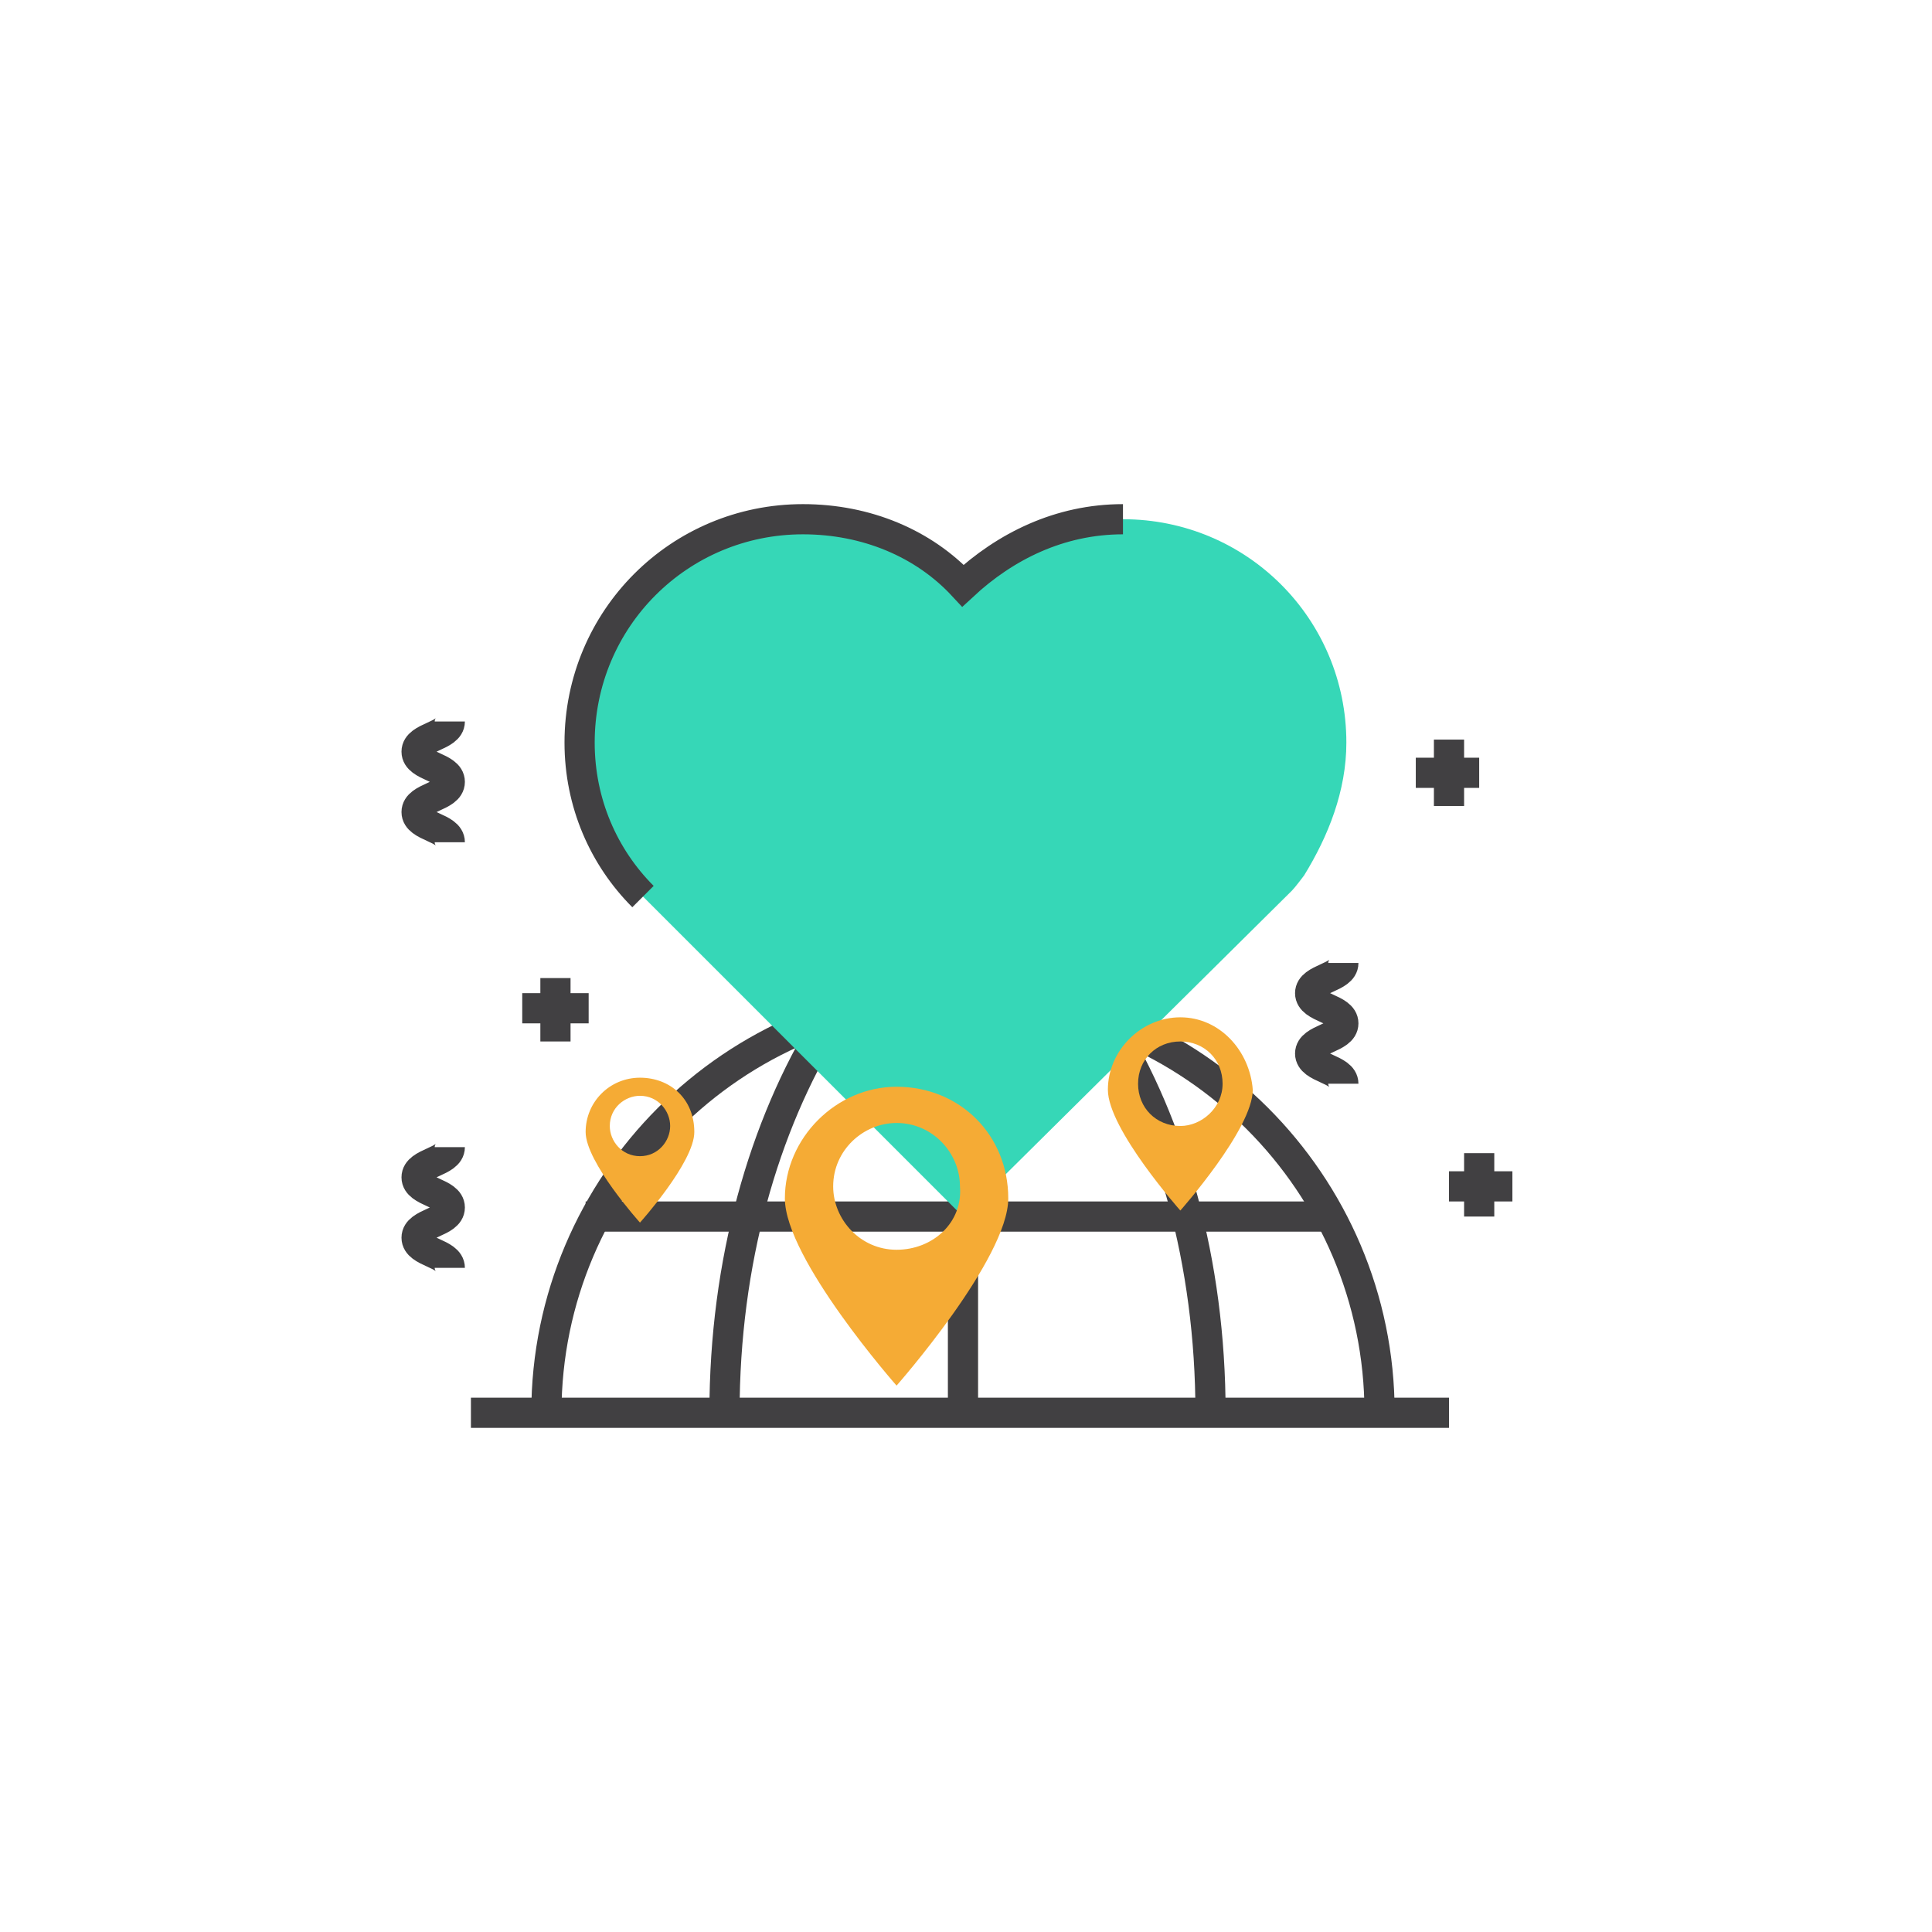 <?xml version="1.0" encoding="utf-8"?>
<!-- Generator: Adobe Illustrator 19.0.0, SVG Export Plug-In . SVG Version: 6.00 Build 0)  -->
<svg version="1.1" id="icons" xmlns="http://www.w3.org/2000/svg" xmlns:xlink="http://www.w3.org/1999/xlink" x="0px" y="0px"
	 viewBox="0 0 64 64" style="enable-background:new 0 0 64 64;" xml:space="preserve">
<style type="text/css">
	.st0{display:none;}
	.st1{display:inline;fill:none;stroke:#414042;stroke-miterlimit:10;}
	.st2{display:inline;fill:#A7A9AC;}
	.st3{display:inline;fill:#F5AB35;}
	.st4{display:inline;}
	.st5{fill:none;stroke:#414042;stroke-miterlimit:10;}
	.st6{fill:none;stroke:#414042;stroke-miterlimit:10;stroke-dasharray:2.018,2.018;}
	.st7{display:inline;fill:#414042;}
	.st8{display:inline;fill:#E6E7E8;}
	.st9{display:inline;fill:#36D7B7;}
	.st10{display:inline;fill:#F1F2F2;}
	.st11{display:inline;fill:#B88028;}
	.st12{display:inline;fill:#5EDFC5;}
	.st13{display:inline;fill:#FAD79E;}
	.st14{display:inline;fill:#D1D3D4;}
	.st15{display:inline;fill:#F7BC5D;}
	.st16{display:inline;fill:#FFFFFF;}
	.st17{display:inline;fill:#EEEEEE;}
	.st18{display:inline;fill:#F9CD86;}
	.st19{fill:none;stroke:#414042;stroke-linecap:round;stroke-miterlimit:10;}
	.st20{fill:#B88028;}
	.st21{fill:#414042;}
	.st22{fill:#F5AB35;}
	.st23{fill:#F9CD86;}
	.st24{fill:#E6E7E8;}
	.st25{fill:#BCBEC0;}
	.st26{display:inline;fill:none;stroke:#414042;stroke-miterlimit:10;stroke-dasharray:2;}
	.st27{display:inline;fill:#AFEFE2;}
	.st28{display:inline;fill:#BCBEC0;}
	.st29{fill:#FFFFFF;}
	.st30{fill:#36D7B7;}
	.st31{display:inline;opacity:0.2;fill:#414042;}
	.st32{display:inline;fill:none;stroke:#414042;stroke-miterlimit:10;stroke-dasharray:1;}
	.st33{display:inline;fill:#808285;}
	.st34{display:inline;fill:#EDA633;}
	.st35{display:inline;opacity:0.2;fill:#231F20;}
</style>
<g id="XMLID_58_" class="st0">
	<line id="XMLID_46_" class="st1" x1="19.9" y1="17.1" x2="43.6" y2="40.8"/>
	<polygon id="XMLID_755_" class="st2" points="42.1,21 42.1,21 42.1,21 	"/>
	<path id="XMLID_754_" class="st2" d="M42.1,21C42.1,21,42.1,21,42.1,21C42.1,21,42,21,42.1,21z"/>
	<circle id="XMLID_753_" class="st3" cx="31.8" cy="29" r="12.6"/>
	<circle id="XMLID_752_" class="st1" cx="31.8" cy="29" r="12.6"/>
	<path id="XMLID_48_" class="st1" d="M42,38.8c-2.5,2.6-6,4.2-9.9,4.3c-3.9,0.1-7.5-1.5-10.1-4c-2.6-2.5-4.2-6-4.3-9.9
		c-0.1-3.9,1.5-7.5,4-10.1"/>
	<g id="XMLID_53_" class="st4">
		<g id="XMLID_38_">
			<path id="XMLID_41_" class="st5" d="M22.2,18.7c0.2-0.2,0.5-0.5,0.7-0.7"/>
			<path id="XMLID_40_" class="st6" d="M24.5,16.8c2.2-1.4,4.8-2.3,7.6-2.3c3.9,0,7.4,1.6,10,4.1c2.6,2.6,4.2,6.1,4.2,10
				c0,3.2-1,6.1-2.8,8.5"/>
			<path id="XMLID_39_" class="st5" d="M42.9,37.9c-0.2,0.3-0.4,0.5-0.7,0.7"/>
		</g>
	</g>
	<path id="XMLID_541_" class="st7" d="M43.8,25.1C44,25.1,43.8,25.1,43.8,25.1L43.8,25.1z M43.9,25.3C43.8,25.6,43.9,25.4,43.9,25.3
		L43.9,25.3z M38.7,24c0,0-2.3-2.2-0.6-2.3c0,0,0-0.1,0-0.1c-0.1,0,0,0,0,0.1c0-0.1-0.3,0-0.6,0c-0.1,0,0.1-0.1,0-0.1
		c0,0,0-0.1,0-0.1c0.1,0,0.1,0,0-0.1c0,0,0.4-0.3,0.5-0.1c0-0.1-0.1-0.1,0-0.1c0-0.2-1.2-1.3-2.1-1.9c0,0,0,0.1-0.1,0
		c-0.2-0.2-0.4-0.3-0.6-0.3c0.1,0,0-0.1,0-0.1c1.3,0.3,2.1-1.3,3.1-0.8c0,0,0.1,0,0.1,0.1c0,0,0,0,0,0c0,0,0,0,0,0
		c0,0,0.1,0.1,0.1,0.1c-0.1-0.2,3.5,2.3,3.2,2.9c0,0,0,0,0,0c0,0,0,0-0.1,0.1c0.1,0.1,0.1,0.1,0,0.1c0.3,0.1,0.2,0,0.1,0
		c0.5,0.1,0.3,0.4,0.4,0.6c0-0.2-1.3,0.1-0.1,0.2C39.8,21.8,39.4,23.3,38.7,24z M37.9,21.1C38,21.1,38,21.1,37.9,21.1L37.9,21.1z
		 M37.9,21.3C37.9,21.3,38.1,21.3,37.9,21.3L37.9,21.3z M37.6,22.4C37.7,22.4,37.6,22.4,37.6,22.4L37.6,22.4z M37.7,22
		C37.8,22,37.8,21.9,37.7,22L37.7,22z M38,21.9C37.7,21.9,38,21.9,38,21.9L38,21.9z M37.9,22.2C37.9,22.2,38,22.3,37.9,22.2
		L37.9,22.2z M38,22.1C38.2,22.3,37.8,21.9,38,22.1L38,22.1z M41.5,21.2C41.5,21.2,41.6,21.2,41.5,21.2L41.5,21.2z M41.3,21.9
		C41.5,21.7,41.1,21.8,41.3,21.9L41.3,21.9z M41.4,21.9C41.5,21.8,41.2,21.9,41.4,21.9L41.4,21.9z M41.5,21.2
		C41.4,21.3,41.7,21.2,41.5,21.2L41.5,21.2z M42.1,22.1C42.1,22.1,42,22.1,42.1,22.1L42.1,22.1z M41.8,21.2
		C41.8,21.2,41.8,21.2,41.8,21.2C41.8,21.2,41.8,21.2,41.8,21.2z M41.3,21.9C41.3,21.8,41.3,21.9,41.3,21.9L41.3,21.9z M41.8,21.1
		C41.8,21.1,41.8,21.1,41.8,21.1C41.8,21.1,41.8,21.1,41.8,21.1C41.8,21.1,41.8,21.1,41.8,21.1z M37.9,21.2
		C38,21.1,37.8,21.1,37.9,21.2L37.9,21.2z M24.2,22c0,0,0.1-0.1,0.1-0.1C24.3,21.9,24.2,22,24.2,22z M21.8,22.7
		C22.1,22.7,21.4,22.6,21.8,22.7L21.8,22.7z M24.4,21.9C24.4,21.9,24.4,22,24.4,21.9C24.4,21.9,24.4,21.9,24.4,21.9z M30.8,18.9
		C30.9,19,30.8,18.7,30.8,18.9L30.8,18.9z M31,19C31.1,19,31.1,19,31,19C31,19,31,19,31,19C31,19,31,19,31,19c-0.1,0-0.2,0-0.1,0
		C30.8,19,30.9,19,31,19C31,19,31,19,31,19z M31,19C31.1,19,31.1,19,31,19L31,19z M30.9,18.3C31,18.3,31,18.3,30.9,18.3L30.9,18.3z
		 M30.9,18.3C31,18.3,31.1,18.3,30.9,18.3L30.9,18.3z M31,18.2C31,18.2,31,18.2,31,18.2L31,18.2z M30.8,18.1
		C31.4,18.4,31.6,18.5,30.8,18.1L30.8,18.1z M30.8,18.1C30.9,18.1,30.8,18.1,30.8,18.1L30.8,18.1z M35.3,23.4
		C35.3,23.4,35.4,23.4,35.3,23.4C35.3,23.4,35.3,23.4,35.3,23.4z M30.8,18.7C30.8,18.7,30.4,18.6,30.8,18.7
		C30.8,18.7,30.8,18.7,30.8,18.7z M31.3,18.5c0,0-0.1-0.1-0.1-0.1C31.1,18.5,31.2,18.6,31.3,18.5z M31.6,17.9
		C31.9,18,31.3,17.9,31.6,17.9L31.6,17.9z M34.3,19.4C34.3,19.4,34.2,19.5,34.3,19.4C34.3,19.5,34.4,19.5,34.3,19.4z M33.1,29.3
		C33.1,29.3,33.1,29.3,33.1,29.3C33.1,29.3,33.1,29.3,33.1,29.3z M31.4,18.9C31.6,18.9,31.2,18.8,31.4,18.9L31.4,18.9z M31.5,19.1
		C31.3,19,31.4,19.1,31.5,19.1L31.5,19.1z M31.3,18.9C31.3,18.9,31.3,18.9,31.3,18.9L31.3,18.9z M31.1,18.9
		C30.7,19.1,32.4,18.6,31.1,18.9L31.1,18.9z M31.4,19C31.4,19,31.4,19,31.4,19C31.2,18.9,31.5,19,31.4,19z M36.5,18.1
		c-0.1,0-0.2,0-0.4,0C36.6,18.2,36.2,18,36.5,18.1z M33.7,17.8C33.7,17.8,33.7,17.8,33.7,17.8C33.7,17.8,33.7,17.8,33.7,17.8z
		 M32.9,17.5c0,0-0.1,0-0.1,0C32.8,17.5,32.9,17.5,32.9,17.5z M34.5,17.9C34.5,17.9,34.5,17.9,34.5,17.9
		C34.5,17.9,34.5,17.9,34.5,17.9z M34.5,18C34.5,18,34.5,18,34.5,18C34.5,18,34.5,18,34.5,18C34.5,18,34.5,18,34.5,18
		C34.5,18,34.5,18,34.5,18z M32,17.9c-0.3-0.5,1.5-0.1,2.1,0.3c0-0.1-0.3-0.2-0.1-0.2c-0.1,0-0.1-0.1,0-0.1c-0.1,0-0.1,0,0.1-0.1
		c-0.7,0.2-0.9-0.4-1.2-0.4c0.1,0,0.1,0,0-0.1c0,0,0,0-0.1-0.1c0.2,0.1,4.4-0.5,4.3,0.4c0,0,0,0,0,0.1c0,0.2-0.9,0.1-1.1,0.1
		c0.1,0,0.1,0,0.2,0.1c-0.6,0-0.9,0.5-1.6,0.5c-0.1,0,0.2,0.1,0.1,0c0.5,0.3-0.8,1.1-1.8,0.6c0,0,0-0.1,0-0.2c0-0.3,0.5,0,0.7-0.1
		c-0.1,0-0.1,0-0.1,0c-0.1,0,0,0,0.1-0.1c-0.1,0-0.4-0.1-0.4-0.2C32.7,18.7,32.3,18.4,32,17.9C32,18,32,18,32,17.9
		C32,17.9,32,17.9,32,17.9z M35,17.5C35,17.4,34.9,17.5,35,17.5L35,17.5z M33.7,17.5C33.6,17.4,33.7,17.5,33.7,17.5L33.7,17.5z
		 M33.7,17.8C33.7,17.8,33.7,17.8,33.7,17.8C33.3,17.8,33.5,17.9,33.7,17.8z M34.7,18.5C34.5,18.5,34.6,18.5,34.7,18.5L34.7,18.5z
		 M34.5,18.6C34.6,18.5,34.5,18.6,34.5,18.6L34.5,18.6z M34.5,18C34.5,18,34.5,18,34.5,18C34.6,17.9,34.6,17.9,34.5,18
		C34.5,17.9,34.5,17.9,34.5,18C34.5,17.9,34.5,17.9,34.5,18C34.5,17.9,34.5,18,34.5,18c0,0-0.1,0-0.2,0.1C34.1,18.1,34.4,18,34.5,18
		z M34,19C34.1,19,34,19,34,19L34,19z M33.6,18.9C33.7,18.9,33.6,18.9,33.6,18.9L33.6,18.9z M33.6,18.6
		C33.6,18.7,33.6,18.7,33.6,18.6L33.6,18.6z M33.5,18.4C33.4,18.5,33.6,18.4,33.5,18.4L33.5,18.4z M34.3,18C34.3,18,34.4,18,34.3,18
		L34.3,18z M32.7,18.9C32.7,18.9,32.7,18.9,32.7,18.9C32.7,18.9,33.1,18.8,32.7,18.9z M31.1,20.9C31.3,20.9,31,20.9,31.1,20.9
		C31.1,20.9,31.1,20.9,31.1,20.9z M33.2,21.8c0,0,0,0.1,0.1,0.1C33.4,21.9,33.2,21.9,33.2,21.8z M29.5,18.3
		C29.6,18.3,29.3,18.3,29.5,18.3L29.5,18.3z M35.1,22.9C35.1,22.9,35,22.9,35.1,22.9C34.9,22.8,35.1,22.9,35.1,22.9z M29.8,18.5
		C29.2,18.3,30.5,18.7,29.8,18.5L29.8,18.5z M30.9,20.9C30.9,21,30.9,20.9,30.9,20.9C30.8,20.9,30.8,20.9,30.9,20.9z M35.3,19.2
		c0,0,0.1,0,0.1,0C35.4,19.2,35.3,19.2,35.3,19.2z M34,21.3c0,0,0.1,0,0.1-0.1c0,0,0.1,0,0,0c0,0,0,0,0,0
		C34.1,21.2,34.1,21.2,34,21.3C34.1,21.2,34.1,21.2,34,21.3C34,21.2,34.1,21.2,34,21.3C34,21.3,34,21.3,34,21.3z M33.7,29.9
		C33.7,29.8,33.7,29.8,33.7,29.9C33.7,29.9,33.7,29.9,33.7,29.9z M44,25.8C44,25.9,44.1,25.8,44,25.8C44,25.8,44,25.8,44,25.8z
		 M43.9,25.3C43.9,25.3,43.9,25.4,43.9,25.3L43.9,25.3z M33,25.9c0,0-0.2-0.1-0.2,0C32.9,25.8,33,25.9,33,25.9z M32,40.6
		C32,40.6,32,40.6,32,40.6C32,40.7,32,40.6,32,40.6z M32.2,39.3C32.3,39.4,32.4,39.5,32.2,39.3L32.2,39.3z M32.2,40.9
		c0,0-0.2-0.1-0.2-0.1C32,40.8,32.2,40.9,32.2,40.9z M34.5,30.4C35,30.5,34.6,30.4,34.5,30.4L34.5,30.4z M34.5,30.4
		C34.5,30.4,34.6,30.4,34.5,30.4L34.5,30.4z M33.4,30C31.8,29.1,32.6,29.6,33.4,30L33.4,30z M33.4,30C33.4,30,33.3,30,33.4,30
		L33.4,30z M32.4,29.4C32.7,29.4,32.5,29.4,32.4,29.4L32.4,29.4z M43.2,26.1C44.8,25.9,43.1,26.1,43.2,26.1
		C43.2,26.1,43.2,26.1,43.2,26.1z M43.8,25.2C43.9,25.3,43.8,25.2,43.8,25.2C43.8,25.2,43.8,25.2,43.8,25.2z M44,26
		C44.1,26.5,44.2,26.8,44,26L44,26z M42,21.2C42,21.3,42,21.2,42,21.2L42,21.2z M44.3,28.9c-0.7,0.6,0.2-1,0.1-2.1
		c-0.1,0.1-0.2-0.1-0.3-0.1c-0.1,0-0.2,0.1-0.2,0.1c0,0.8-0.8,2.1-2.1,3.6c-0.3,0.4-0.2,1.1-0.3,1.5C40.2,35.9,45.6,27.8,44.3,28.9z
		 M24.2,22c0,0,0.1-0.1,0.1-0.1C24.3,21.9,24.2,21.9,24.2,22z M22.3,28.4C22.3,28.4,22.3,28.4,22.3,28.4
		C22.5,28.5,22.2,28.4,22.3,28.4z M23.6,22.2C23.7,22.4,23.4,22,23.6,22.2L23.6,22.2z M21.8,22.6C22.1,22.7,21.4,22.6,21.8,22.6
		L21.8,22.6z M21.5,22.8C21.5,22.9,21.5,23,21.5,22.8L21.5,22.8z M21.5,22.8C21.5,22.8,21.5,22.7,21.5,22.8L21.5,22.8z M26.4,23.8
		C26.3,23.7,26.4,23.8,26.4,23.8L26.4,23.8z M26.4,23.8C25.9,23.6,26.1,23.7,26.4,23.8L26.4,23.8z M30.9,19.2
		C30.7,19.2,30.7,19.3,30.9,19.2L30.9,19.2z M35.4,23.3C35.3,23.3,35.3,23.3,35.4,23.3C35.3,23.4,35.4,23.3,35.4,23.3z M31.2,18.4
		c-0.1,0,0,0.1,0.1,0.1C31.4,18.5,31.2,18.4,31.2,18.4z M35.8,23.2C35.9,22.9,35.7,23.5,35.8,23.2L35.8,23.2z M34.3,19.4
		C34.3,19.4,34.2,19.4,34.3,19.4C34.3,19.4,34.4,19.4,34.3,19.4z M31.8,18.3C32.4,18.9,32.2,18.7,31.8,18.3L31.8,18.3z M32.8,19
		C32.8,19,32.9,19,32.8,19C32.8,18.9,32.7,19,32.8,19z M31.1,20.8C31.2,20.7,31,20.8,31.1,20.8L31.1,20.8z M32.1,19.1
		C32.1,19.1,32.1,19.2,32.1,19.1C32.2,19.2,32.1,19.1,32.1,19.1z M31.1,19.7C30.3,20,32,20.4,31.8,20C31.6,19.6,31.5,19.6,31.1,19.7
		z M33.8,22.7C33.8,22.7,33.8,22.7,33.8,22.7C33.6,22.6,34,22.8,33.8,22.7z M32.3,19.3C32.3,19.3,32.3,19.3,32.3,19.3
		C31.8,18.9,32.4,19.4,32.3,19.3z M33.2,21.9C33.2,21.9,33.1,21.8,33.2,21.9C33.1,21.8,33.1,21.9,33.2,21.9z M33.5,22.5
		c0,0.1,0,0.1-0.1,0.1c-0.1,0.1-0.1,0.1,0,0c0,0.1,0,0.1,0,0c0.1,0,0.2-0.1,0.3-0.2c0,0-0.2,0.1-0.3,0.2
		C33.4,22.6,33.4,22.6,33.5,22.5z M32.7,19.2c0.2,0.1,0.5,0.2,1.3,0.3C33.7,19.4,33.2,19.3,32.7,19.2C32.8,19.2,32.7,19.2,32.7,19.2
		c0,0-0.1,0-0.1,0C32.6,19.1,32.7,19.2,32.7,19.2C32.7,19.2,32.7,19.2,32.7,19.2C32.7,19.2,32.7,19.2,32.7,19.2z M34.2,19.5
		C34.2,19.5,34.2,19.5,34.2,19.5L34.2,19.5z M31.9,18.9c0.4,0.1,0.5,0.2,0.7,0.3C32.3,19.1,32.1,19,32,19C32,19,32,18.9,31.9,18.9
		C31.8,18.9,31.9,18.9,31.9,18.9z M32.3,19C32.4,19,32.3,19,32.3,19L32.3,19z M34,19.5c0.1,0,0.2,0,0.2,0C34.1,19.5,34,19.5,34,19.5
		z M29.3,18.6C29.3,18.6,29.3,18.6,29.3,18.6L29.3,18.6z M30.6,18.9c-0.5-0.3-0.7-0.1-1.3-0.3c0,0-0.1,0-0.1,0c0,0-1-0.1-1-0.1
		c0.6,0.1,0.9,0.1,0.9,0.1C27.9,18.9,30.8,19,30.6,18.9z M34.1,22.5C34.1,22.6,34,22.7,34.1,22.5L34.1,22.5z M29.4,18.5
		C29.4,18.5,29.5,18.5,29.4,18.5C29.6,18.5,29.5,18.5,29.4,18.5z M35.4,19.1c0,0-0.1,0-0.1,0C35.3,19.1,35.4,19.1,35.4,19.1z
		 M34,21.2C34.1,21.2,34,21.2,34,21.2L34,21.2z M33.7,29.8C33.7,29.8,33.7,29.8,33.7,29.8C33.7,29.8,33.7,29.8,33.7,29.8z
		 M37.1,25.9C37.1,26,37.2,25.9,37.1,25.9L37.1,25.9z M37.1,26C37.1,26,37.1,26,37.1,26C37.1,25.9,37.1,25.9,37.1,26z M41.8,23.5
		c0,0.1,1,0.2,1.1,0c0.5-0.7-0.8-0.4-0.8-0.4C41.5,22.6,41.8,23.4,41.8,23.5z M44,25.8C44.1,25.8,44.1,25.7,44,25.8
		C44,25.8,44,25.8,44,25.8z M44,25.2C43.9,25.2,43.9,25.2,44,25.2C43.9,25.2,44,25.2,44,25.2z M43.9,25.3C44,25.3,44,25.3,43.9,25.3
		L43.9,25.3z M32.3,39.3C32.1,39.2,32.5,39.3,32.3,39.3L32.3,39.3z M22.1,22.6C22.2,22.5,22.2,22.5,22.1,22.6L22.1,22.6z M35.6,26.1
		C35.6,26.1,35.6,26.1,35.6,26.1L35.6,26.1z M26.9,20.2C27.1,20,26.8,20.2,26.9,20.2L26.9,20.2z M35.9,26.2
		c-0.1-0.1-0.2-0.1-0.3-0.1C35.7,26.2,35.7,26.3,35.9,26.2z M33.9,21.1C34.1,21,33.6,21.1,33.9,21.1C33.9,21.1,33.9,21.1,33.9,21.1z
		 M38.5,34.3c0.9,2.5-6.1,4.6-5.7,6.6c-0.5,0-0.5,0.1-0.9-0.2c0.1,0.1,0-0.2,0-0.4c0,0,0,0,0,0c0,0,0-0.1,0,0c0,0,0.1-0.1,0.1-0.1
		c0,0-0.1-0.1,0-0.1c0-0.1-0.1,0-0.1,0c0,0,0,0,0,0c0,0.1,0,0.1-0.1,0.1c0-0.1,0-0.1,0,0c0,0,0,0,0,0c0-0.1,0-0.1,0-0.1c0,0,0,0,0,0
		c-0.3-0.3,0.8-0.8,0.5-1.2c0.9,0.1-0.4-7.5,0.1-7.4c-0.7-0.2-4-1.9-4.2-3.5c0,0-0.1-0.5-0.3-0.4c0,0.3,0.7,1.2,0.5,1.4
		c0.1,0-1.9-4.5-2.4-5.7c0,0,0,0.1,0,0.1c0,0,0,0,0,0.1c0,0-0.1-0.2-0.1,0c0,0,0-0.1,0-0.1c0.1,0-0.1-0.5,0-0.6
		c-0.1,0.2,0,0.3-0.1,0.4c0.1-0.1,0-0.4-0.1-0.6c0,0,0,0,0,0c0,0,0,0.1,0,0.1c0,0,0,0,0,0h0c0,0,0,0,0,0c0,0.1,0,0.3,0,0.4
		c-0.4-0.5-2-1.3-2.1-1.3c-0.4,0.2-1,1.2-1.5,1c0,0,0-0.1-0.1,0c0,0,0,0,0,0c0,0-0.1,0-0.2,0.1c0.1,0,0.6-0.4,0.8-0.6c0,0,0,0,0-0.1
		c-0.1,0-0.2-0.1-0.1-0.1c-0.6-0.2-1.5-0.5-0.2-1.3c0.3,0.2,2.2-0.3,4.1-0.5c0,0,0,0.2,0,0c0,0,0,0,0,0c1.4-0.1,2.7,0,3.4,0.9
		c0,0,0,0.1,0,0.1c0,0,0-0.1,0,0c-0.1-0.2-0.2-0.5,0.3-0.4c-0.2-0.1-2.6-0.6-0.9-0.5c-0.3-0.1-1.3-0.4-0.6-0.7
		c-0.7,0.2-0.5,0.2-1.2,0.1c0.1,0,0.1-0.1,0-0.1c0.1,0,0.4-0.5,0.3-0.5c0.1,0,0.1,0,0-0.1c0.6,0,2.4,0.6,2.7,0.6
		c0,0.2-0.1,1,0.4,1.1c-0.5,0,0.2,0.3-0.7,0.1c0.8,0.6,0.9,0.1,0.9,0.1c0,0,0.1,0,0-0.1c0.1,0,0.2,0,0.2-0.2
		c0.3-0.2,0.2,0.7,0.2,0.6c0,0,0.1,0,0.1,0c-0.1-0.1,0.1-0.2,0.3-0.3c-0.6,0.3,0.1-1.3,0-1.4c0.1,0.1,0.1-0.1,0-0.1
		c0.1,0,0.6,0.1,0.6,0.1c-0.1,0-0.1,0.1,0,0.1c-0.2,1-0.4,0.8,0.1,1.4c-0.7,0.6,0.3,2.1,0.6,3.2c0.1,0,0.2,0,0,0c0,0.1,0,0.1,0,0.2
		c0,0,0,0,0,0c0,0.1,0,0.1,0,0.2c0.1,0,0.1,0,0.1,0.1c0.1-0.1,0,0,0.1,0c-0.1-0.3,0-0.6,0.2-0.9c0,0-0.1-0.1,0,0c0,0,0,0,0,0
		c0.2-0.4,0.4-0.7,0.3-1.2c0,0,2.2,1.3,1.9,0.6c0.2,0.6,1.3,2.5,1.3,2.5c-0.1,0.1,0,0.1,0,0.1c0,0,0,0,0,0c0,0,0,0,0,0l0,0
		C37.1,26,37,26,37,26.1c-0.1,0-0.1,0-0.2,0.1c0,0,0.2-0.1,0-0.1c0,0-0.5-0.1-0.5-0.1c-0.3-0.3,0.2,0.1,0-0.1c0,0,0.3-0.5,0.4-0.6
		c-0.3,0.1-0.6,0-1,0c0,0,0.1,0,0.1,0.1c0.3,0.3-0.1-0.1-0.1-0.1c-0.3,0-0.6,0.1-0.8,0.3c0.6-0.4,0.7,0.1,0.8,0.4c0,0,0,0,0,0
		c0,0,0,0,0,0c0,0,0,0,0,0c-1.4-0.3-1.7,2.4-2.8,3.1c-0.5,0.3-0.8,0.3-1,0.1c0,0.1,0,0.2,0,0.3c0.4,2.2,1,0.6,2,1.5
		c0,0-0.3,0.4-0.1,0.5C34.1,31.5,37.9,32.4,38.5,34.3C38.5,34.3,38.5,34.2,38.5,34.3C38.6,34.3,38.6,34.3,38.5,34.3z M34.8,25.7
		C34.9,25.6,34.8,25.7,34.8,25.7L34.8,25.7z M32.3,26.3C32.3,26.2,32.3,26.3,32.3,26.3L32.3,26.3z M33,26.4
		C32.4,26.6,33.7,26.2,33,26.4L33,26.4z M33.5,27.7C33.7,27.7,33.5,27.6,33.5,27.7L33.5,27.7z M33.5,27.6
		C33.5,27.6,33.6,27.5,33.5,27.6L33.5,27.6z M33.8,27C33.8,27.1,33.8,27,33.8,27L33.8,27z M33.7,27.4C33.7,27,33.7,27.1,33.7,27.4
		L33.7,27.4z M33.4,26.4C33.3,26.4,33.3,26.4,33.4,26.4L33.4,26.4z M32.9,25.8C32.1,25.6,33.9,26.4,32.9,25.8L32.9,25.8z M32,22.2
		C32,22.2,32.1,22.2,32,22.2L32,22.2z M25.8,22.5C25.9,22.5,25.9,22.5,25.8,22.5C25.9,22.6,25.9,22.6,25.8,22.5L25.8,22.5
		C25.9,22.6,25.9,22.6,25.8,22.5C25.9,22.6,25.9,22.6,25.8,22.5z M26.2,22.9C26.2,22.9,26.2,22.9,26.2,22.9
		C26.2,22.9,26.2,22.9,26.2,22.9C26.2,22.9,26.2,22.9,26.2,22.9z M26.2,22.9C26.2,22.9,26.2,22.9,26.2,22.9
		C26.2,22.9,26.2,22.9,26.2,22.9C26.2,22.9,26.2,22.9,26.2,22.9z M27.1,24.2C27,24.2,27.1,24.2,27.1,24.2L27.1,24.2z M27.4,24.6
		C27.7,24.8,27,24.3,27.4,24.6L27.4,24.6z M29.2,22.3C29.2,22.2,28.2,22.5,29.2,22.3L29.2,22.3z M30,21.1C30,21.1,29.9,21.1,30,21.1
		L30,21.1z M30.1,20.9C30,20.9,30.1,20.9,30.1,20.9L30.1,20.9z M31.1,24.3C31.1,24.4,31.1,24.4,31.1,24.3
		C30.7,23.6,31.2,24.7,31.1,24.3z M31.2,24.6C31.1,24.3,31.1,24.9,31.2,24.6L31.2,24.6z M32.6,31.4C32.7,31.4,32.7,31.4,32.6,31.4
		L32.6,31.4z M32.1,39.8C32.1,39.8,32.1,39.8,32.1,39.8C32.1,39.8,32.1,39.8,32.1,39.8z M32.1,40.4C32.2,40.4,32.1,40.4,32.1,40.4
		L32.1,40.4z M32.2,40.6C32.2,40.7,32.2,40.5,32.2,40.6L32.2,40.6z M32.4,40.8C32.5,40.8,32.4,40.7,32.4,40.8L32.4,40.8z M36.3,33.3
		C36.3,33.4,36.4,33.3,36.3,33.3L36.3,33.3z M36.4,33.2C36.2,33.2,36.6,33.2,36.4,33.2L36.4,33.2z M32,40.3C32,40.3,32,40.3,32,40.3
		C32,40.3,32,40.3,32,40.3C32,40.3,32,40.3,32,40.3C32,40.2,32,40.3,32,40.3z M30.6,19.5C30.6,19.5,30.6,19.6,30.6,19.5
		C30.7,19.6,30.7,19.6,30.6,19.5z M26.6,20.2C26.6,20.2,26.6,20.2,26.6,20.2C26.6,20.2,26.6,20.2,26.6,20.2z M26.8,20.1
		C26.7,20.1,26.6,20.1,26.8,20.1L26.8,20.1z M36.5,22.1C36.5,22.1,36.5,22.1,36.5,22.1C36.5,22.1,36.5,22.1,36.5,22.1z M34,20.2
		C34,20.2,34.1,20.3,34,20.2L34,20.2z M33.5,21c-0.1,0-0.3,0-0.4,0.1c-0.5-0.5-0.7-0.8,0.2-1.1c0,0,0,0,0.1,0.1
		c-0.2,0.1-0.3,0.3-0.2,0.4c0.7,0,3.1,0.3,3.3,1.7c0,0,0,0.2,0,0.1c0,0-0.2,0.1-0.1,0.1c-0.2,0,0,0-0.1,0c0,0-0.3,0.1-0.1,0.2
		c-0.1-0.1-0.5-0.5-0.5-0.4c0,0,0,0.1,0,0.1c0.4,0.1,0.3,0.7,0.3,0.7c-0.1-0.1-0.1,0,0,0.1c-0.4-0.2-0.6-0.2-0.2,0.1
		c-0.2-0.2-1.6-0.7-1.6-0.8c-0.1-0.2,0.2-0.4,0.4-0.6c-0.2,0-0.1,0,0,0c0.1-0.1,0.2-0.3,0-0.5c0,0,0,0,0,0c0,0,0,0,0,0
		c-0.1-0.1-0.4-0.2-0.7-0.3C33.8,21,33.6,21,33.5,21z M35.2,21.1C35.2,21,35.2,21,35.2,21.1L35.2,21.1z M35.4,22.7
		C35.4,22.8,35.4,22.6,35.4,22.7L35.4,22.7z M35.2,21C35.3,21,35.2,20.9,35.2,21L35.2,21z M35.1,20.9C35.1,20.9,35.1,20.9,35.1,20.9
		C35.2,20.9,35.1,20.9,35.1,20.9z M33.3,20.9C33.1,20.9,33.4,20.9,33.3,20.9L33.3,20.9z M33.3,20.5C33.2,20.5,33.5,20.6,33.3,20.5
		L33.3,20.5z M36.1,26.3C36.2,26.2,36,26.2,36.1,26.3c0.1-0.1-0.1-0.1,0-0.1c0,0,0,0,0-0.1c-0.1,0.1-0.1,0.1-0.1,0.1
		C36,26.2,36,26.2,36.1,26.3C36,26.2,36,26.3,36.1,26.3z M33.3,19.9C33.4,19.9,33.4,19.9,33.3,19.9C33.4,19.9,33.3,19.9,33.3,19.9z
		 M33,21.4C32.9,21.5,33.1,21,33,21.4c0.1-0.2,0.2-0.2,0.3-0.3c0,0-0.1-0.1-0.1-0.1c-0.2,0.1-0.3,0.1-0.5,0.2c0,0.1,0.1,0.1,0.2,0.2
		C32.9,21.5,32.9,21.5,33,21.4z M34,20.2C34.5,20.7,34.1,20.3,34,20.2L34,20.2z M35.6,26.1C35.6,26.1,35.6,26.2,35.6,26.1L35.6,26.1
		z M34.7,20.6C34.7,20.5,34.6,20.6,34.7,20.6C34.6,20.6,34.6,20.6,34.7,20.6z M32.9,25.8C32.9,25.8,33,25.8,32.9,25.8L32.9,25.8z
		 M32.5,21.8C32.7,22,32.6,21.8,32.5,21.8L32.5,21.8z M35.1,20.9C35.1,20.9,35.1,20.9,35.1,20.9C35.1,20.9,35.1,20.9,35.1,20.9z
		 M31.1,24.3C31.1,24.3,31.1,24.3,31.1,24.3C31.1,24.3,31.1,24.3,31.1,24.3z M34.7,30.4C34.8,30.4,34.7,30.3,34.7,30.4L34.7,30.4z
		 M34.7,30.4C34.6,30.3,34.5,30.2,34.7,30.4L34.7,30.4z M34.3,30.2C34.2,30.2,34.3,30.2,34.3,30.2L34.3,30.2z M34.3,30.2
		C33.9,30,33.1,29.8,34.3,30.2L34.3,30.2z M33.2,30.2C33.3,30.3,32.8,29.9,33.2,30.2L33.2,30.2z M37.7,21.1
		C37.7,21.1,37.7,21.2,37.7,21.1C37.7,21.2,37.7,21.2,37.7,21.1z M35.5,19.1c0,0,0.1,0,0.1,0C35.6,19.1,35.5,19.1,35.5,19.1z
		 M43.9,25.1C43.9,25.1,43.8,25.1,43.9,25.1L43.9,25.1z"/>
	<line id="XMLID_47_" class="st1" x1="31.5" y1="43.1" x2="31.5" y2="47.8"/>
	<path id="XMLID_49_" class="st8" d="M40.6,49.5L40.6,49.5c0-0.9-0.7-1.6-1.6-1.6H23.9c-0.9,0-1.6,0.7-1.6,1.6l0,0H40.6z"/>
	<path id="XMLID_13_" class="st1" d="M40.6,49.5L40.6,49.5c0-0.9-0.7-1.6-1.6-1.6H23.9c-0.9,0-1.6,0.7-1.6,1.6l0,0H40.6z"/>
	<circle id="XMLID_50_" class="st7" cx="19.9" cy="16.8" r="1.5"/>
	<circle id="XMLID_51_" class="st7" cx="43.6" cy="40.9" r="1.5"/>
	<circle id="XMLID_52_" class="st9" cx="30.1" cy="24.6" r="1.6"/>
	<circle id="XMLID_54_" class="st9" cx="34.7" cy="34" r="0.9"/>
	<circle id="XMLID_55_" class="st9" cx="35.2" cy="24.2" r="0.9"/>
	<circle id="XMLID_57_" class="st9" cx="31.7" cy="30.1" r="0.9"/>
	<circle id="XMLID_56_" class="st9" cx="32.3" cy="20.4" r="0.6"/>
</g>
<g id="XMLID_80_" class="st0">
	<path id="XMLID_954_" class="st1" d="M40.5,51.5c-1.6,0-1.6-2-3.2-2c-1.6,0-1.6,2-3.2,2c-1.6,0-1.6-2-3.2-2c-1.6,0-1.6,2-3.2,2
		s-1.6-2-3.2-2"/>
	<path id="XMLID_81_" class="st1" d="M48.7,44.2c-1.6,0-1.6-2-3.2-2c-1.6,0-1.6,2-3.2,2c-1.6,0-1.6-2-3.2-2c-1.6,0-1.6,2-3.2,2
		c-1.6,0-1.6-2-3.2-2"/>
	<path id="XMLID_84_" class="st1" d="M43.6,47.5c1.4,0,1.4-1.4,2.8-1.4c1.4,0,1.4,1.4,2.8,1.4"/>
	<path id="XMLID_83_" class="st1" d="M18.2,40.3c1.4,0,1.4-1.4,2.8-1.4c1.4,0,1.4,1.4,2.8,1.4"/>
	<path id="XMLID_86_" class="st1" d="M42,39.9c1.4,0,1.4-1.4,2.8-1.4c1.4,0,1.4,1.4,2.8,1.4"/>
	<path id="XMLID_64_" class="st10" d="M30.3,15c0,0,0,0.1-0.1,0.2c-0.1,0.2-0.1,0.4-0.2,0.7c-0.2,0.6-0.4,1.5-0.6,2.5
		c-0.1,0.5-0.2,1.1-0.3,1.7c-0.1,0.6-0.1,1.3-0.2,1.9c0,0.7,0,1.4,0,2c0.1,0.7,0,1.4,0.2,2.1l0.1,1c0.1,0.3,0.1,0.7,0.2,1
		c0.1,0.3,0.1,0.7,0.2,1c0.1,0.3,0.2,0.6,0.3,0.9c0.1,0.3,0.2,0.6,0.3,0.9c0.1,0.3,0.2,0.6,0.4,0.8c0.1,0.3,0.2,0.5,0.3,0.8
		c0.1,0.2,0.3,0.5,0.4,0.7c0.3,0.4,0.5,0.8,0.7,1.2c0.2,0.3,0.4,0.6,0.6,0.9c0.3,0.5,0.5,0.7,0.5,0.7l2,2.3h-5.3c0,0-0.2-0.4-0.5-1
		c-0.2-0.3-0.4-0.7-0.6-1.1c-0.2-0.4-0.4-1-0.6-1.5c-0.1-0.3-0.2-0.6-0.3-0.9c-0.1-0.3-0.2-0.6-0.3-1c-0.1-0.3-0.2-0.7-0.3-1
		c-0.1-0.3-0.1-0.7-0.2-1.1c-0.1-0.4-0.1-0.7-0.2-1.1c0-0.4-0.1-0.8-0.1-1.1c0-0.4-0.1-0.8-0.1-1.2l0-1.2c0-0.8,0.1-1.5,0.1-2.3
		c0.1-0.7,0.2-1.5,0.3-2.2c0.2-0.7,0.3-1.4,0.5-2c0.2-0.6,0.3-1.2,0.5-1.7c0.4-1.1,0.7-1.9,1-2.5c0.1-0.3,0.2-0.5,0.3-0.7
		c0.1-0.2,0.1-0.2,0.1-0.2L30.3,15z"/>
	<path id="XMLID_67_" class="st1" d="M29.4,38.5c0,0,0.3-0.4-0.1-1c-0.2-0.3-0.4-0.7-0.6-1.1c-0.2-0.4-0.4-1-0.6-1.5
		c-0.1-0.3-0.2-0.6-0.3-0.9c-0.1-0.3-0.2-0.6-0.3-1c-0.1-0.3-0.2-0.7-0.3-1c-0.1-0.3-0.1-0.7-0.2-1.1c-0.1-0.4-0.1-0.7-0.2-1.1
		c0-0.4-0.1-0.8-0.1-1.1c0-0.4-0.1-0.8-0.1-1.2l0-1.2c0-0.8,0.1-1.5,0.1-2.3c0.1-0.7,0.2-1.5,0.3-2.2c0.2-0.7,0.3-1.4,0.5-2
		c0.2-0.6,0.3-1.2,0.5-1.7c0.4-1.1,0.7-1.9,1-2.5c0.1-0.3,0.2-0.5,0.3-0.7c0.1-0.2,0.1-0.2,0.1-0.2l0.7,0.3c0,0,0,0.1-0.1,0.2
		c-0.1,0.2-0.1,0.4-0.2,0.7c-0.2,0.6-0.4,1.5-0.6,2.5c-0.1,0.5-0.2,1.1-0.3,1.7c-0.1,0.6-0.1,1.3-0.2,1.9c0,0.7,0,1.4,0,2
		c0.1,0.7,0,1.4,0.2,2.1l0.1,1c0.1,0.3,0.1,0.7,0.2,1c0.1,0.3,0.1,0.7,0.2,1c0.1,0.3,0.2,0.6,0.3,0.9c0.1,0.3,0.2,0.6,0.3,0.9
		c0.1,0.3,0.2,0.6,0.4,0.8c0.1,0.3,0.2,0.5,0.3,0.8c0.1,0.2,0.3,0.5,0.4,0.7c0.3,0.4,0.5,0.8,0.7,1.2c0.2,0.3,0.4,0.6,0.6,0.9
		c0.3,0.5,0.5,0.7,0.5,0.7l2,2.1"/>
	<circle id="XMLID_73_" class="st11" cx="29.3" cy="17.3" r="1.4"/>
	<circle id="XMLID_65_" class="st3" cx="30.5" cy="16.1" r="1.4"/>
	<path id="XMLID_59_" class="st9" d="M42.4,14.7L42.4,14.7c0-1.2-1-2.2-2.2-2.2h-8.6c-1.2,0-2.2,1-2.2,2.2l0,0H42.4z"/>
	<path id="XMLID_63_" class="st9" d="M17,17.5L17,17.5c-0.3-1.2,0.5-2.3,1.6-2.6l8.4-1.9c1.2-0.3,2.3,0.5,2.6,1.6l0,0L17,17.5z"/>
	<path id="XMLID_61_" class="st9" d="M27,20.1l-1,2.1c-1.1-0.5-1.5-1.8-1-2.9l1.8-3.6c0.5-1.1,1.8-1.5,2.9-1l0,0L27,20.1z"/>
	<path id="XMLID_66_" class="st9" d="M31.9,20.1l1,2.1c1.1-0.5,1.5-1.8,1-2.9l-1.8-3.6c-0.5-1.1-1.8-1.5-2.9-1l0,0L31.9,20.1z"/>
	<line id="XMLID_75_" class="st1" x1="27.6" y1="27.1" x2="29.3" y2="27.1"/>
	<line id="XMLID_76_" class="st1" x1="28.6" y1="31.4" x2="30.3" y2="31.4"/>
	<line id="XMLID_78_" class="st1" x1="30.3" y1="35.6" x2="32.6" y2="35.6"/>
	<line id="XMLID_74_" class="st1" x1="27" y1="29.6" x2="28.7" y2="29.6"/>
	<line id="XMLID_79_" class="st1" x1="26.7" y1="24.5" x2="28.4" y2="24.5"/>
	<line id="XMLID_77_" class="st1" x1="27.8" y1="33.9" x2="30.3" y2="33.9"/>
	<path id="XMLID_82_" class="st1" d="M21,42.4c1.9-2,5-3.7,8.8-4c1.3-0.1,3.8-0.2,5.1-0.2c4.6,0.1,8.6,1.9,10.8,4.2"/>
	<path id="XMLID_953_" class="st1" d="M14.7,42.4c1.6,0,1.6,1.6,3.2,1.6c1.6,0,1.6-1.6,3.2-1.6c1.6,0,1.6,1.6,3.2,1.6
		c1.6,0,1.6-1.6,3.2-1.6c1.6,0,1.6,1.6,3.2,1.6"/>
	<path id="XMLID_85_" class="st1" d="M29.2,47.5c1.6,0,1.6-1.6,3.2-1.6c1.6,0,1.6,1.6,3.2,1.6c1.6,0,1.6-1.6,3.2-1.6
		c1.6,0,1.6,1.6,3.2,1.6"/>
	<path id="XMLID_87_" class="st1" d="M15.6,47.5c1.6,0,1.6-1.6,3.2-1.6c1.6,0,1.6,1.6,3.2,1.6c1.6,0,1.6-1.6,3.2-1.6
		s1.6,1.6,3.2,1.6"/>
	<path id="XMLID_60_" class="st12" d="M40.6,21.1L40.6,21.1c0.6-1,0.2-2.4-0.8-3l-7.5-4.3c-1-0.6-2.4-0.2-3,0.8l0,0L40.6,21.1z"/>
	<path id="XMLID_62_" class="st12" d="M18.4,21.1L18.4,21.1c-0.6-1-0.2-2.4,0.8-3l7.5-4.3c1-0.6,2.4-0.2,3,0.8l0,0L18.4,21.1z"/>
</g>
<g id="XMLID_106_" class="st0">
	<rect id="XMLID_113_" x="18.9" y="24.9" class="st8" width="5.5" height="1.7"/>
	<circle id="XMLID_112_" class="st13" cx="34.3" cy="35.8" r="3"/>
	<path id="XMLID_111_" class="st8" d="M41.5,29.6H27.3l1.2-5.9c0.3-1.3,1.4-2.3,2.8-2.3h6.3c1.3,0,2.5,0.9,2.7,2.2L41.5,29.6z"/>
	<polygon id="XMLID_110_" class="st14" points="27.3,29.6 41.5,29.6 40.5,24.8 28.2,24.8 	"/>
	<rect id="XMLID_109_" x="15.8" y="25.8" class="st10" width="32.4" height="20.8"/>
	<circle id="XMLID_105_" class="st3" cx="34.3" cy="35.8" r="8.8"/>
	<circle id="XMLID_104_" class="st1" cx="34.3" cy="35.8" r="8.8"/>
	<circle id="XMLID_103_" class="st1" cx="34.3" cy="35.8" r="7.4"/>
	<circle id="XMLID_99_" class="st15" cx="34.3" cy="35.8" r="3"/>
	<circle id="XMLID_98_" class="st1" cx="34.3" cy="35.8" r="3"/>
	<rect id="XMLID_89_" x="30.8" y="22.8" class="st15" width="7.1" height="1.6"/>
	<rect id="XMLID_90_" x="19.2" y="28.7" class="st9" width="5.5" height="2.3"/>
	<polyline id="XMLID_91_" class="st1" points="16.2,25.8 16.2,46.4 48.2,46.4 	"/>
	<line id="XMLID_94_" class="st1" x1="34.4" y1="17.4" x2="34.4" y2="20.1"/>
	<line id="XMLID_93_" class="st1" x1="37.5" y1="18.2" x2="36.1" y2="20.5"/>
	<line id="XMLID_95_" class="st1" x1="39.7" y1="20.5" x2="37.4" y2="21.8"/>
	<line id="XMLID_107_" class="st1" x1="28.8" y1="20.8" x2="31.2" y2="22"/>
	<line id="XMLID_108_" class="st1" x1="31" y1="18.4" x2="32.4" y2="20.7"/>
	
		<ellipse id="XMLID_92_" transform="matrix(0.717 0.697 -0.697 0.717 33.65 -13.523)" class="st16" cx="33.5" cy="34.7" rx="0.7" ry="0.9"/>
</g>
<g id="XMLID_100_" class="st0">
	<line id="XMLID_132_" class="st1" x1="14.8" y1="28.6" x2="14.8" y2="30.3"/>
	<line id="XMLID_129_" class="st1" x1="12.6" y1="21.2" x2="12.1" y2="25.3"/>
	<line id="XMLID_136_" class="st1" x1="17" y1="21.2" x2="17.5" y2="25.3"/>
	<line id="XMLID_163_" class="st1" x1="14.8" y1="21.7" x2="14.8" y2="25.5"/>
	<path id="XMLID_138_" class="st17" d="M50.1,33.8V19.6c0,0,1.4,0.2,1.8,1.6v10.1l-0.6,0.8v1.6L50.1,33.8z"/>
	<path id="XMLID_137_" class="st16" d="M50.9,19.8c-0.4-0.2-0.6-0.2-0.6-0.2v14.3l0.6-0.1V19.8z"/>
	<path id="XMLID_135_" class="st1" d="M50.1,33.8V19.6c0,0,1.4,0.2,1.8,1.6v10.1l-0.6,0.8v1.6L50.1,33.8z"/>
	<circle id="XMLID_162_" class="st9" cx="33.6" cy="32.2" r="14.4"/>
	<path id="XMLID_96_" class="st1" d="M43.8,42.4c-2.6,2.6-6.2,4.2-10.2,4.2c-4,0-7.6-1.6-10.2-4.2c-2.6-2.6-4.2-6.2-4.2-10.2
		c0-4,1.6-7.6,4.2-10.2"/>
	<circle id="XMLID_159_" class="st16" cx="33.6" cy="32.2" r="10"/>
	<circle id="XMLID_158_" class="st9" cx="33.6" cy="32.2" r="9.5"/>
	<circle id="XMLID_157_" class="st16" cx="33.6" cy="32.2" r="8.6"/>
	<path id="XMLID_134_" class="st3" d="M51.9,44.6c0,0.4-0.3,0.7-0.7,0.7h-1c-0.4,0-0.7-0.3-0.7-0.7V32.8h2.4V44.6z"/>
	<path id="XMLID_133_" class="st18" d="M50.7,32.8h-1.2v11.8c0,0.4,0.3,0.7,0.6,0.7h0.6V32.8z"/>
	<path id="XMLID_127_" class="st18" d="M15.9,30.3l0.4,12.4c0,0.5-0.4,0.8-0.8,0.8h-1.4c-0.5,0-0.8-0.4-0.8-0.8l0.4-12.4H15.9z"/>
	<path id="XMLID_126_" class="st3" d="M15.9,30.3h-1.3v13.3h0.9c0.5,0,0.8-0.4,0.8-0.8L15.9,30.3z"/>
	<path id="XMLID_130_" class="st10" d="M17.5,26.1c0,1.3-1.2,2.3-2.7,2.3c-1.5,0-2.7-1-2.7-2.3v-0.8h5.5V26.1z"/>
	<path id="XMLID_128_" class="st1" d="M17.5,26.1c0,1.3-1.2,2.3-2.7,2.3c-1.5,0-2.7-1-2.7-2.3v-0.8h5.5V26.1z"/>
	<line id="XMLID_97_" class="st1" x1="17.6" y1="12.7" x2="49.7" y2="12.7"/>
	<line id="XMLID_88_" class="st1" x1="17.6" y1="51.3" x2="49.7" y2="51.3"/>
</g>
<g id="XMLID_140_" class="st0">
	<rect id="XMLID_101_" x="12.5" y="12.8" class="st3" width="24" height="32.4"/>
	<polyline id="XMLID_114_" class="st1" points="36.5,13.4 12.9,13.4 12.9,37.7 	"/>
	<g id="XMLID_263_" class="st4">
		<circle id="XMLID_280_" class="st19" cx="24.5" cy="29" r="6.7"/>
		<path id="XMLID_279_" class="st19" d="M26.8,22.7c1,1.7,1.6,3.9,1.6,6.3c0,2.4-0.6,4.7-1.7,6.3"/>
		<path id="XMLID_278_" class="st19" d="M22.3,22.7c-1,1.7-1.6,3.9-1.6,6.3c0,2.4,0.6,4.7,1.7,6.3"/>
		<line id="XMLID_277_" class="st19" x1="24.5" y1="22.3" x2="24.5" y2="35.8"/>
		<line id="XMLID_276_" class="st19" x1="17.7" y1="29" x2="31.2" y2="29"/>
		<line id="XMLID_275_" class="st19" x1="18.8" y1="25.8" x2="30.4" y2="25.8"/>
		<line id="XMLID_274_" class="st19" x1="18.5" y1="32.2" x2="30.3" y2="32.2"/>
	</g>
	<polygon id="XMLID_117_" class="st10" points="25.3,51.2 14,51.2 12.5,49.9 12.5,40.2 13.5,39.3 25.3,39.3 26.3,40.2 26.3,50.4 	
		"/>
	<polygon id="XMLID_116_" class="st10" points="50,51.2 27.3,51.2 26.3,50.4 26.3,40.2 27.3,39.3 50.5,39.3 51.5,40.2 51.5,49.9 	
		"/>
	<polygon id="XMLID_147_" class="st9" points="13.5,39.3 12.5,40.2 12.5,42.2 26.3,42.2 26.3,40.2 25.3,39.3 	"/>
	<polygon id="XMLID_143_" class="st9" points="51.5,42.2 51.5,40.2 50.5,39.3 27.3,39.3 26.3,40.2 26.3,42.2 	"/>
	<polygon id="XMLID_145_" class="st9" points="12.5,47.8 12.5,49.9 14,51.2 25.3,51.2 26.3,50.4 26.3,47.8 	"/>
	<polygon id="XMLID_146_" class="st9" points="26.3,47.8 26.3,50.4 27.3,51.2 50,51.2 51.5,49.9 51.5,47.8 	"/>
	<polyline id="XMLID_118_" class="st1" points="26.2,49.7 27.2,50.6 50,50.6 51,49.7 51,40.8 	"/>
	<line id="XMLID_121_" class="st1" x1="23.2" y1="44.1" x2="15.5" y2="44.1"/>
	<line id="XMLID_125_" class="st1" x1="23.2" y1="46.4" x2="15.5" y2="46.4"/>
	<line id="XMLID_139_" class="st1" x1="48.2" y1="44.1" x2="30.6" y2="44.1"/>
	<line id="XMLID_131_" class="st1" x1="48.2" y1="46.3" x2="30.6" y2="46.3"/>
	<rect id="XMLID_102_" x="25.7" y="48.7" class="st7" width="1.1" height="1.1"/>
	<rect id="XMLID_120_" x="25.7" y="46.7" class="st7" width="1.1" height="1.1"/>
	<rect id="XMLID_122_" x="25.7" y="44.7" class="st7" width="1.1" height="1.1"/>
	<rect id="XMLID_123_" x="25.7" y="42.6" class="st7" width="1.1" height="1.1"/>
	<rect id="XMLID_124_" x="25.7" y="40.6" class="st7" width="1.1" height="1.1"/>
	<polyline id="XMLID_115_" class="st1" points="12.9,40.9 12.9,49.7 13.9,50.7 25.3,50.7 26.3,49.7 	"/>
</g>
<g id="XMLID_179_" class="st0">
	<line id="XMLID_181_" class="st1" x1="34.1" y1="16.8" x2="48.1" y2="16.8"/>
	<line id="XMLID_183_" class="st1" x1="14.4" y1="47.3" x2="28.4" y2="47.3"/>
	<line id="XMLID_180_" class="st1" x1="20.6" y1="13.9" x2="42" y2="13.9"/>
	<line id="XMLID_182_" class="st1" x1="18.7" y1="13.9" x2="13.3" y2="13.9"/>
	<line id="XMLID_184_" class="st1" x1="30" y1="50.1" x2="24.7" y2="50.1"/>
	<line id="XMLID_185_" class="st1" x1="31.4" y1="50.1" x2="50.7" y2="50.1"/>
	<path id="XMLID_253_" class="st14" d="M21.2,21.8L20.9,22c-0.4,0.4-0.9,0.4-1.3,0l-2.2-2.2c-0.4-0.4-0.4-0.9,0-1.3l0.2-0.2
		c0.4-0.4,0.9-0.4,1.3,0l2.2,2.2C21.5,20.8,21.5,21.4,21.2,21.8z"/>
	<path id="XMLID_265_" class="st14" d="M41.5,21.8l0.2,0.2c0.4,0.4,0.9,0.4,1.3,0l2.2-2.2c0.4-0.4,0.4-0.9,0-1.3l-0.2-0.2
		c-0.4-0.4-0.9-0.4-1.3,0l-2.2,2.2C41.1,20.8,41.1,21.4,41.5,21.8z"/>
	<path id="XMLID_268_" class="st14" d="M21.2,42.5l-0.2-0.2c-0.4-0.4-0.9-0.4-1.3,0l-2.2,2.2c-0.4,0.4-0.4,0.9,0,1.3l0.2,0.2
		c0.4,0.4,0.9,0.4,1.3,0l2.2-2.2C21.5,43.5,21.5,42.9,21.2,42.5z"/>
	<path id="XMLID_266_" class="st14" d="M41.5,42.5l0.2-0.2c0.4-0.4,0.9-0.4,1.3,0l2.2,2.2c0.4,0.4,0.4,0.9,0,1.3L44.9,46
		c-0.4,0.4-0.9,0.4-1.3,0l-2.2-2.2C41.1,43.5,41.1,42.9,41.5,42.5z"/>
	<path id="XMLID_252_" class="st8" d="M31.4,15.3c-9.2,0-16.7,7.5-16.7,16.7c0,9.2,7.5,16.7,16.7,16.7c9.2,0,16.7-7.5,16.7-16.7
		C48.1,22.8,40.6,15.3,31.4,15.3z M31.4,42.8c-6,0-10.8-4.8-10.8-10.8s4.8-10.8,10.8-10.8S42.2,26.1,42.2,32S37.4,42.8,31.4,42.8z"
		/>
	<path id="XMLID_272_" class="st9" d="M41,37c-1,2-2.7,3.6-4.6,4.6l4.3,4.3c1.8-1.2,3.4-2.8,4.6-4.6L41,37z"/>
	<path id="XMLID_273_" class="st9" d="M21.8,27.1c1-2,2.7-3.6,4.6-4.6l-4.3-4.3c-1.8,1.2-3.4,2.8-4.6,4.6L21.8,27.1z"/>
	<path id="XMLID_267_" class="st9" d="M40.7,18.1l-4.3,4.3c2,1,3.6,2.7,4.6,4.6l4.3-4.3C44.1,20.9,42.5,19.4,40.7,18.1z"/>
	<line id="XMLID_261_" class="st1" x1="40.7" y1="18.1" x2="36.4" y2="22.4"/>
	<line id="XMLID_259_" class="st1" x1="41" y1="27.1" x2="45.3" y2="22.8"/>
	<path id="XMLID_269_" class="st9" d="M21.8,37l-4.3,4.3c1.2,1.8,2.8,3.4,4.6,4.6l4.3-4.3C24.5,40.6,22.8,39,21.8,37z"/>
	<line id="XMLID_260_" class="st1" x1="36.4" y1="41.6" x2="40.7" y2="45.9"/>
	<line id="XMLID_238_" class="st1" x1="45.3" y1="41.3" x2="41" y2="37"/>
	<line id="XMLID_254_" class="st1" x1="17.5" y1="22.8" x2="21.8" y2="27.1"/>
	<line id="XMLID_237_" class="st1" x1="26.4" y1="22.4" x2="22.1" y2="18.1"/>
	<line id="XMLID_262_" class="st1" x1="22.1" y1="45.9" x2="26.4" y2="41.6"/>
	<line id="XMLID_232_" class="st1" x1="21.8" y1="37" x2="17.5" y2="41.3"/>
	<g id="XMLID_178_" class="st4">
		<path id="XMLID_142_" class="st5" d="M37.9,34.5c0,3.6-2.9,6.5-6.5,6.5s-6.5-2.9-6.5-6.5"/>
		<line id="XMLID_144_" class="st5" x1="31.4" y1="26.1" x2="31.4" y2="40.9"/>
		<line id="XMLID_148_" class="st5" x1="28.6" y1="29.3" x2="34.2" y2="29.3"/>
		<circle id="XMLID_141_" class="st5" cx="31.4" cy="24.6" r="1.5"/>
		<polyline id="XMLID_176_" class="st5" points="23.8,35.2 24.9,34 26.1,35.2 		"/>
		<polyline id="XMLID_177_" class="st5" points="36.7,35.2 37.9,34 39.1,35.2 		"/>
	</g>
</g>
<g id="XMLID_192_" class="st0">
	<polygon id="XMLID_191_" class="st10" points="51.7,51.1 12.3,51.1 20.6,41.2 43,41.2 	"/>
	<polygon id="XMLID_194_" class="st9" points="14.5,50.1 21,42.4 42.6,42.4 49.4,50.1 	"/>
	<path id="XMLID_193_" class="st1" d="M38.5,41.7h4.4c0,0,0.1,0,0.1,0.1l8.4,9c0.1,0.1,0,0.3-0.1,0.3H12.6c-0.1,0-0.2-0.2-0.1-0.3
		l8-9c0,0,0.1-0.1,0.1-0.1h5.3"/>
	<path id="XMLID_187_" class="st3" d="M32,12.9c-7.3,0-13.1,5.9-13.1,13.1c0,7.3,13.1,22.1,13.1,22.1s13.1-14.8,13.1-22.1
		C45.1,18.8,39.3,12.9,32,12.9z M32,32.4c-4.2,0-7.6-3.4-7.6-7.6s3.4-7.6,7.6-7.6c4.2,0,7.6,3.4,7.6,7.6S36.2,32.4,32,32.4z"/>
	<path id="XMLID_190_" class="st1" d="M19.5,24.5c0.5-6.4,6.2-11,12.5-11"/>
	<g id="XMLID_772_" class="st4">
		<path id="XMLID_773_" class="st20" d="M32,12.9c-0.1,0-0.2,0-0.4,0c7.1,0.2,12.8,6,12.8,13.1c0,6.5-10.6,19.2-12.8,21.6
			c0.2,0.3,0.4,0.4,0.4,0.4s13.1-14.8,13.1-22.1S39.3,12.9,32,12.9z"/>
		<path id="XMLID_774_" class="st20" d="M31.6,17.2c-0.1,0-0.2,0-0.4,0c-4.2,0-7.6,3.4-7.6,7.6s3.4,7.6,7.6,7.6c0.1,0,0.2,0,0.4,0
			c-4-0.2-7.2-3.5-7.2-7.6C24.4,20.7,27.6,17.4,31.6,17.2z"/>
	</g>
</g>
<g id="XMLID_233_" class="st0">
	<path id="XMLID_197_" class="st1" d="M45.7,33.8L32.1,18.5c-0.2-0.2-0.5-0.2-0.7,0L17.9,33.8"/>
	<rect id="XMLID_195_" x="15.7" y="30.8" class="st8" width="32.1" height="16.8"/>
	<g id="XMLID_199_" class="st4">
		<path id="XMLID_200_" class="st21" d="M20,44.6v-5h0.8v2.2h2.5v-2.2h0.8v5h-0.8v-2h-2.5v2H20z"/>
		<path id="XMLID_202_" class="st21" d="M29.7,43.9c-0.5,0.5-1.1,0.7-1.9,0.7c-0.7,0-1.4-0.2-1.9-0.7c-0.5-0.5-0.8-1.1-0.8-1.8
			c0-0.7,0.3-1.3,0.8-1.8c0.5-0.5,1.1-0.7,1.9-0.7c0.7,0,1.4,0.2,1.9,0.7c0.5,0.5,0.8,1.1,0.8,1.8C30.5,42.8,30.2,43.4,29.7,43.9z
			 M29.1,40.8c-0.3-0.4-0.8-0.5-1.3-0.5s-0.9,0.2-1.3,0.5c-0.3,0.4-0.5,0.8-0.5,1.3c0,0.5,0.2,0.9,0.5,1.3c0.3,0.4,0.8,0.5,1.3,0.5
			s0.9-0.2,1.3-0.5c0.3-0.4,0.5-0.8,0.5-1.3C29.6,41.6,29.5,41.1,29.1,40.8z"/>
		<path id="XMLID_205_" class="st21" d="M33.3,40.4v4.2h-0.8v-4.2H31v-0.8h3.9v0.8H33.3z"/>
		<path id="XMLID_207_" class="st21" d="M39.2,39.6v0.8h-2.7v1.3H39v0.7h-2.4v1.3h2.7v0.8h-3.6v-5H39.2z"/>
		<path id="XMLID_209_" class="st21" d="M40.4,44.6v-5h0.8v4.2h2.3v0.8H40.4z"/>
	</g>
	<path id="XMLID_198_" class="st3" d="M24.9,37.8L24,37.3c0,0,0,0-0.1,0l-0.9,0.5c-0.1,0-0.1,0-0.1-0.1l0.2-1c0,0,0,0,0-0.1L22.4,36
		c0,0,0-0.1,0-0.1l1-0.1c0,0,0,0,0.1,0l0.4-0.9c0-0.1,0.1-0.1,0.1,0l0.4,0.9c0,0,0,0,0.1,0l1,0.1c0.1,0,0.1,0.1,0,0.1l-0.7,0.7
		c0,0,0,0,0,0.1l0.2,1C25.1,37.8,25,37.8,24.9,37.8z"/>
	<path id="XMLID_211_" class="st3" d="M28.8,37.8l-0.9-0.5c0,0,0,0-0.1,0L27,37.8c-0.1,0-0.1,0-0.1-0.1l0.2-1c0,0,0,0,0-0.1L26.3,36
		c0,0,0-0.1,0-0.1l1-0.1c0,0,0,0,0.1,0l0.4-0.9c0-0.1,0.1-0.1,0.1,0l0.4,0.9c0,0,0,0,0.1,0l1,0.1c0.1,0,0.1,0.1,0,0.1l-0.7,0.7
		c0,0,0,0,0,0.1l0.2,1C28.9,37.8,28.9,37.8,28.8,37.8z"/>
	<path id="XMLID_212_" class="st3" d="M32.7,37.8l-0.9-0.5c0,0,0,0-0.1,0l-0.9,0.5c-0.1,0-0.1,0-0.1-0.1l0.2-1c0,0,0,0,0-0.1
		L30.2,36c0,0,0-0.1,0-0.1l1-0.1c0,0,0,0,0.1,0l0.4-0.9c0-0.1,0.1-0.1,0.1,0l0.4,0.9c0,0,0,0,0.1,0l1,0.1c0.1,0,0.1,0.1,0,0.1
		l-0.7,0.7c0,0,0,0,0,0.1l0.2,1C32.8,37.8,32.8,37.8,32.7,37.8z"/>
	<path id="XMLID_213_" class="st3" d="M36.6,37.8l-0.9-0.5c0,0,0,0-0.1,0l-0.9,0.5c-0.1,0-0.1,0-0.1-0.1l0.2-1c0,0,0,0,0-0.1
		L34.1,36c0,0,0-0.1,0-0.1l1-0.1c0,0,0,0,0.1,0l0.4-0.9c0-0.1,0.1-0.1,0.1,0l0.4,0.9c0,0,0,0,0.1,0l1,0.1c0.1,0,0.1,0.1,0,0.1
		l-0.7,0.7c0,0,0,0,0,0.1l0.2,1C36.7,37.8,36.6,37.8,36.6,37.8z"/>
	<path id="XMLID_214_" class="st3" d="M40.5,37.8l-0.9-0.5c0,0,0,0-0.1,0l-0.9,0.5c-0.1,0-0.1,0-0.1-0.1l0.2-1c0,0,0,0,0-0.1
		L37.9,36c0,0,0-0.1,0-0.1l1-0.1c0,0,0,0,0.1,0l0.4-0.9c0-0.1,0.1-0.1,0.1,0l0.4,0.9c0,0,0,0,0.1,0l1,0.1c0.1,0,0.1,0.1,0,0.1
		l-0.7,0.7c0,0,0,0,0,0.1l0.2,1C40.6,37.8,40.5,37.8,40.5,37.8z"/>
	<line id="XMLID_216_" class="st1" x1="15.7" y1="47.1" x2="47.8" y2="47.1"/>
	<circle id="XMLID_215_" class="st1" cx="31.8" cy="20.2" r="1.1"/>
	<g id="XMLID_613_" class="st4">
		<line id="XMLID_615_" class="st5" x1="44.4" y1="28.4" x2="47" y2="28.4"/>
		<line id="XMLID_614_" class="st5" x1="45.7" y1="29.7" x2="45.7" y2="27"/>
	</g>
	<g id="XMLID_223_" class="st4">
		<line id="XMLID_225_" class="st5" x1="20.8" y1="24.9" x2="23.4" y2="24.9"/>
		<line id="XMLID_224_" class="st5" x1="22.1" y1="26.2" x2="22.1" y2="23.6"/>
	</g>
	<g id="XMLID_226_" class="st4">
		<line id="XMLID_228_" class="st5" x1="21.5" y1="17.7" x2="24.2" y2="17.7"/>
		<line id="XMLID_227_" class="st5" x1="22.9" y1="19.1" x2="22.9" y2="16.4"/>
	</g>
	<g id="XMLID_229_" class="st4">
		<line id="XMLID_231_" class="st5" x1="15.7" y1="21.3" x2="20" y2="21.3"/>
		<line id="XMLID_230_" class="st5" x1="17.9" y1="23.5" x2="17.9" y2="19.1"/>
	</g>
	<g id="XMLID_217_" class="st4">
		<line id="XMLID_219_" class="st5" x1="38.8" y1="23.3" x2="42" y2="23.3"/>
		<line id="XMLID_218_" class="st5" x1="40.4" y1="24.9" x2="40.4" y2="21.7"/>
	</g>
	<g id="XMLID_220_" class="st4">
		<line id="XMLID_222_" class="st5" x1="44" y1="20.6" x2="48.3" y2="20.6"/>
		<line id="XMLID_221_" class="st5" x1="46.1" y1="22.7" x2="46.1" y2="18.4"/>
	</g>
</g>
<g id="XMLID_302_" class="st0">
	<line id="XMLID_294_" class="st1" x1="34.4" y1="31" x2="34.4" y2="24.4"/>
	<line id="XMLID_292_" class="st1" x1="36.7" y1="31" x2="36.7" y2="26.4"/>
	<rect id="XMLID_291_" x="25.5" y="30.6" class="st8" width="16" height="1.9"/>
	<path id="XMLID_239_" class="st10" d="M40.2,42.1H22.9c-2.8,0-5-2.3-5-5v-0.6c0-2.8,2.3-5,5-5h17.4c2.8,0,5,2.3,5,5v0.6
		C45.2,39.8,43,42.1,40.2,42.1z"/>
	<rect id="XMLID_236_" x="16.4" y="36.3" class="st8" width="32.2" height="1.4"/>
	<polygon id="XMLID_235_" class="st14" points="48.9,37.3 12.9,37.3 14.2,44.3 47.2,44.3 	"/>
	<g id="XMLID_299_" class="st4">
		<circle id="XMLID_298_" class="st22" cx="24.1" cy="19.8" r="4.7"/>
		<circle id="XMLID_297_" class="st23" cx="24.1" cy="19.9" r="3"/>
	</g>
	<path id="XMLID_234_" class="st9" d="M45.8,47H16.4c-1.9,0-3.5-1.4-3.7-3.3l-0.6-4.4h4.5l1.3-2.1h33.9l-3.7,8.2
		C47.7,46.4,46.8,47,45.8,47z"/>
	<rect id="XMLID_240_" x="21" y="33.8" class="st7" width="1.1" height="1.1"/>
	<rect id="XMLID_256_" x="18.1" y="40.5" class="st7" width="1.1" height="1.1"/>
	<rect id="XMLID_257_" x="19.9" y="40.5" class="st7" width="1.1" height="1.1"/>
	<rect id="XMLID_258_" x="21.8" y="40.5" class="st7" width="1.1" height="1.1"/>
	<rect id="XMLID_264_" x="23.7" y="40.5" class="st7" width="1.1" height="1.1"/>
	<rect id="XMLID_270_" x="25.5" y="40.5" class="st7" width="1.1" height="1.1"/>
	<rect id="XMLID_271_" x="27.4" y="40.5" class="st7" width="1.1" height="1.1"/>
	<rect id="XMLID_281_" x="29.3" y="40.5" class="st7" width="1.1" height="1.1"/>
	<rect id="XMLID_282_" x="31.1" y="40.5" class="st7" width="1.1" height="1.1"/>
	<rect id="XMLID_283_" x="33" y="40.5" class="st7" width="1.1" height="1.1"/>
	<rect id="XMLID_284_" x="34.8" y="40.5" class="st7" width="1.1" height="1.1"/>
	<rect id="XMLID_285_" x="36.7" y="40.5" class="st7" width="1.1" height="1.1"/>
	<rect id="XMLID_286_" x="38.6" y="40.5" class="st7" width="1.1" height="1.1"/>
	<rect id="XMLID_287_" x="40.4" y="40.5" class="st7" width="1.1" height="1.1"/>
	<rect id="XMLID_288_" x="42.3" y="40.5" class="st7" width="1.1" height="1.1"/>
	<rect id="XMLID_289_" x="44.2" y="40.5" class="st7" width="1.1" height="1.1"/>
	<rect id="XMLID_290_" x="46" y="40.5" class="st7" width="1.1" height="1.1"/>
	<rect id="XMLID_241_" x="22.8" y="33.8" class="st7" width="1.1" height="1.1"/>
	<rect id="XMLID_242_" x="24.5" y="33.8" class="st7" width="1.1" height="1.1"/>
	<rect id="XMLID_243_" x="26.3" y="33.8" class="st7" width="1.1" height="1.1"/>
	<rect id="XMLID_245_" x="28" y="33.8" class="st7" width="1.1" height="1.1"/>
	<rect id="XMLID_246_" x="29.8" y="33.8" class="st7" width="1.1" height="1.1"/>
	<rect id="XMLID_247_" x="31.6" y="33.8" class="st7" width="1.1" height="1.1"/>
	<rect id="XMLID_248_" x="33.3" y="33.8" class="st7" width="1.1" height="1.1"/>
	<rect id="XMLID_249_" x="35.1" y="33.8" class="st7" width="1.1" height="1.1"/>
	<rect id="XMLID_250_" x="36.8" y="33.8" class="st7" width="1.1" height="1.1"/>
	<rect id="XMLID_255_" x="38.6" y="33.8" class="st7" width="5.8" height="1.1"/>
	<line id="XMLID_293_" class="st1" x1="12.5" y1="47" x2="51.5" y2="47"/>
	<line id="XMLID_295_" class="st1" x1="11.3" y1="48.9" x2="27.8" y2="48.9"/>
	<line id="XMLID_296_" class="st1" x1="52.7" y1="48.9" x2="28.9" y2="48.9"/>
	<path id="XMLID_300_" class="st1" d="M39.2,21.1c-1.5,0-1.5-1.8-2.9-1.8c-1.5,0-1.5,1.8-2.9,1.8c-1.5,0-1.5-1.8-2.9-1.8
		c-1.5,0-1.5,1.8-2.9,1.8c-1.5,0-1.5-1.8-2.9-1.8"/>
	<path id="XMLID_301_" class="st1" d="M31.8,25c-1.5,0-1.5-1.8-2.9-1.8c-1.5,0-1.5,1.8-2.9,1.8c-1.5,0-1.5-1.8-2.9-1.8
		c-1.5,0-1.5,1.8-2.9,1.8c-1.5,0-1.5-1.8-2.9-1.8"/>
</g>
<g id="XMLID_432_" class="st0">
	<g id="XMLID_433_" class="st4">
		<path id="XMLID_436_" class="st24" d="M33.8,32.6c0-0.8-0.7-1.5-1.5-1.5c-0.2,0-0.4,0.1-0.6,0.2c-0.3-0.6-0.8-1-1.5-1.1
			c0-0.2,0.1-0.3,0.1-0.4c0-1.4-1.1-2.5-2.5-2.5c-0.7,0-1.2,0.3-1.7,0.7c-0.2-2.4-2.1-4.3-4.6-4.3c-2.1,0-3.9,1.4-4.4,3.4
			c-0.2,0-0.4-0.1-0.6-0.1c-1.5,0-2.7,1-3,2.4c-0.3-0.1-0.7-0.2-1.1-0.2c-1.6,0-2.9,1.3-2.9,2.9c0,0.5,0.2,1,0.4,1.4h23.7
			C33.7,33.1,33.8,32.9,33.8,32.6z"/>
		<path id="XMLID_435_" class="st25" d="M16,27.5c1.5,0,2.7,1.2,2.7,2.7c0,0.3-0.1,0.6-0.2,0.9c0.3-0.4,0.5-1,0.5-1.5
			c0-1.5-1.2-2.7-2.7-2.7h0c-1.2,0-2.2,0.8-2.6,1.9C14.2,28,15,27.5,16,27.5z"/>
		<path id="XMLID_434_" class="st25" d="M29.5,30.5c-0.7,0.5-1.6,0.3-2.1-0.4c-0.1-0.1-0.2-0.3-0.2-0.4c0,0.3,0.1,0.6,0.3,0.8
			c0.5,0.7,1.4,0.8,2.1,0.4l0,0c0.5-0.4,0.7-1,0.6-1.6C30.2,29.7,30,30.2,29.5,30.5z"/>
	</g>
	<path id="XMLID_425_" class="st3" d="M31.8,23.5c-8.4,0-15.2,6.8-15.2,15.2c0,0.2,0,0.4,0,0.6c0.6-0.6,1-1.4,2-1.4
		c1.7,0,1.7,2.1,3.5,2.1c1.7,0,1.7-2.1,3.5-2.1c1.7,0,1.7,2.1,3.5,2.1c1.7,0,1.7-2,3.3-2.1c0,0,0,0-0.1,0h0.2c-0.1,0-0.1,0-0.2,0
		c1.5,0.1,1.6,2,3.2,2c1.6,0,1.6-2,3.2-2c1.6,0,1.6,2,3.2,2c1.6,0,1.6-2,3.2-2c0.8,0,1.3,0.5,1.7,1.1c0-0.1,0-0.1,0-0.2
		C47,30.3,40.2,23.5,31.8,23.5z"/>
	<line id="XMLID_431_" class="st1" x1="32" y1="18.4" x2="32" y2="22.5"/>
	<line id="XMLID_430_" class="st1" x1="39.3" y1="21.1" x2="38.4" y2="23.7"/>
	<line id="XMLID_429_" class="st1" x1="46.7" y1="23.7" x2="44" y2="26.9"/>
	<line id="XMLID_428_" class="st1" x1="50.5" y1="30.6" x2="48.2" y2="31.9"/>
	<line id="XMLID_427_" class="st1" x1="54.6" y1="37.3" x2="50.5" y2="38"/>
	<line id="XMLID_426_" class="st1" x1="9.4" y1="37.2" x2="13.5" y2="37.9"/>
	<line id="XMLID_423_" class="st1" x1="13.5" y1="30.4" x2="15.8" y2="31.8"/>
	<line id="XMLID_422_" class="st1" x1="17.4" y1="23.6" x2="20" y2="26.8"/>
	<line id="XMLID_420_" class="st1" x1="25" y1="21.1" x2="25.7" y2="23.6"/>
	<path id="XMLID_303_" class="st1" d="M47.6,43.6c-1.6,0-1.6-2-3.3-2c-1.6,0-1.6,2-3.3,2c-1.6,0-1.6-2-3.3-2c-1.6,0-1.6,2-3.3,2
		s-1.6-2-3.3-2"/>
	<path id="XMLID_419_" class="st1" d="M32,45.6c-1.6,0-1.6-2-3.3-2c-1.6,0-1.6,2-3.3,2c-1.6,0-1.6-2-3.3-2c-1.6,0-1.6,2-3.3,2
		c-1.6,0-1.6-2-3.3-2"/>
	<path id="XMLID_418_" class="st1" d="M48.3,39.8c-1.6,0-1.6-2-3.2-2c-1.6,0-1.6,2-3.2,2c-1.6,0-1.6-2-3.2-2c-1.6,0-1.6,2-3.2,2
		c-1.6,0-1.6-2-3.2-2"/>
	<path id="XMLID_421_" class="st1" d="M15.2,40c1.7,0,1.7-2.1,3.5-2.1c1.7,0,1.7,2.1,3.5,2.1c1.7,0,1.7-2.1,3.5-2.1
		c1.7,0,1.7,2.1,3.5,2.1c1.7,0,1.7-2.1,3.5-2.1"/>
	<path id="XMLID_424_" class="st3" d="M32.3,37.8C32.4,37.8,32.4,37.8,32.3,37.8c0.1,0,0.2,0,0.2,0H32.3z"/>
</g>
<g id="XMLID_312_" class="st0">
	<circle id="XMLID_311_" class="st26" cx="33.3" cy="26.1" r="11.6"/>
	<polygon id="XMLID_304_" class="st9" points="47.2,29.2 33.2,29.2 33.2,20.8 47.2,20.8 50.1,25 	"/>
	<polygon id="XMLID_306_" class="st3" points="19.4,32.6 33.3,32.6 33.3,24.2 19.4,24.2 16.5,28.4 	"/>
	<line id="XMLID_307_" class="st1" x1="33.2" y1="19.7" x2="33.2" y2="46.3"/>
	<line id="XMLID_308_" class="st1" x1="29" y1="46.3" x2="44.6" y2="46.3"/>
	<line id="XMLID_309_" class="st1" x1="13.9" y1="49.5" x2="39.6" y2="49.5"/>
	<line id="XMLID_310_" class="st1" x1="50.1" y1="49.5" x2="41.7" y2="49.5"/>
	<line id="XMLID_305_" class="st1" x1="27.2" y1="46.3" x2="19.2" y2="46.3"/>
</g>
<g id="XMLID_915_" class="st0">
	<polygon id="XMLID_944_" class="st14" points="49.6,28.9 46.2,31.7 44.9,30.4 47.8,27 	"/>
	<polygon id="XMLID_943_" class="st1" points="49.6,28.9 46.2,31.7 44.9,30.4 47.8,27 	"/>
	<polygon id="XMLID_942_" class="st14" points="37,16.3 33.7,19.1 32.4,17.8 35.2,14.5 	"/>
	<polygon id="XMLID_941_" class="st1" points="37,16.3 33.7,19.1 32.4,17.8 35.2,14.5 	"/>
	<path id="XMLID_940_" class="st9" d="M37.3,24.9l-12-6.6c0,0,0.9-0.9,2-2c1.1-1.1,2.3-0.4,4.3,0.3l9.7,4.2L37.3,24.9z"/>
	<path id="XMLID_948_" class="st27" d="M26.6,17.1c-0.7,0.7-1.2,1.2-1.2,1.2l12,6.6l1.2-1.2L26.6,17.1z"/>
	<path id="XMLID_939_" class="st1" d="M37.3,24.9l-12-6.6c0,0,0.9-0.9,2-2c1.1-1.1,2.3-0.4,4.3,0.3l9.7,4.2L37.3,24.9z"/>
	<path id="XMLID_938_" class="st9" d="M39.6,27.1l6.6,12c0,0,0.9-0.9,2-2c1.1-1.1,0.4-2.3-0.3-4.3l-4.2-9.7L39.6,27.1z"/>
	<path id="XMLID_949_" class="st27" d="M40.8,25.8l-1.3,1.3l6.6,12c0,0,0.5-0.5,1.3-1.3L40.8,25.8z"/>
	<path id="XMLID_937_" class="st1" d="M39.6,27.1l6.6,12c0,0,0.9-0.9,2-2c1.1-1.1,0.4-2.3-0.3-4.3l-4.2-9.7L39.6,27.1z"/>
	<path id="XMLID_936_" class="st3" d="M50.8,12.5L45.1,14L31.2,28L26,35.8l-2.4-1.1c-0.8-0.3-1.3-0.6-1.8-0.1
		c-0.5,0.5-0.8,0.8-0.8,0.8l4.8,2.6l0.1,0.1l2.6,4.8c0,0,0.4-0.4,0.8-0.8c0.5-0.5,0.2-1-0.1-1.8L28,37.7l7.4-5.6l13.7-13l2.1-6.2
		C51.2,12.7,51.1,12.5,50.8,12.5z"/>
	<path id="XMLID_945_" class="st1" d="M44.8,24c2-2,3.7-4,4.6-5.8c0.6-1.1,1.8-5.3,1.8-5.3c0-0.3-0.1-0.5-0.4-0.4c0,0-4.2,1-5.4,1.6
		c-1.8,0.9-3.9,2.7-6,4.9"/>
	<path id="XMLID_935_" class="st1" d="M34.4,24.5c-1.1,1.3-2.1,2.6-2.9,3.5c-1.5,1.8-5.9,7.6-5.9,7.6l-2.1-0.9
		c-0.8-0.3-1.3-0.6-1.8-0.1c-0.5,0.5-0.8,0.8-0.8,0.8l4.8,2.6l0.1,0.1l2.6,4.8c0,0,0.4-0.4,0.8-0.8c0.5-0.5,0.2-1-0.1-1.8l-1-2.3
		c0,0,5.5-4.4,7.3-5.9c1-0.8,2.3-1.9,3.7-3"/>
	<line id="XMLID_934_" class="st1" x1="23.5" y1="40.3" x2="27.4" y2="36.5"/>
	<path id="XMLID_933_" class="st7" d="M47.6,18.4c-0.6,0.6-1.1,1.1-1.7,1.7c-0.7-1.1-1.6-2-2.7-2.7c0.6-0.6,1.1-1.1,1.7-1.7
		C46,16.4,47,17.4,47.6,18.4z"/>
	<circle id="XMLID_931_" class="st7" cx="43.9" cy="23.1" r="0.5"/>
	<circle id="XMLID_930_" class="st7" cx="42.3" cy="24.7" r="0.5"/>
	<circle id="XMLID_929_" class="st7" cx="40.6" cy="26.1" r="0.5"/>
	<circle id="XMLID_928_" class="st7" cx="39" cy="27.6" r="0.5"/>
	<circle id="XMLID_927_" class="st7" cx="37.3" cy="29" r="0.5"/>
	<circle id="XMLID_926_" class="st7" cx="35.6" cy="30.4" r="0.5"/>
	<circle id="XMLID_925_" class="st7" cx="33.9" cy="31.7" r="0.5"/>
	<circle id="XMLID_924_" class="st7" cx="32.2" cy="33.1" r="0.5"/>
	<circle id="XMLID_923_" class="st7" cx="40.6" cy="19.8" r="0.5"/>
	<circle id="XMLID_922_" class="st7" cx="39" cy="21.4" r="0.5"/>
	<circle id="XMLID_921_" class="st7" cx="37.6" cy="23.1" r="0.5"/>
	<circle id="XMLID_920_" class="st7" cx="36.1" cy="24.7" r="0.5"/>
	<circle id="XMLID_919_" class="st7" cx="34.7" cy="26.4" r="0.5"/>
	<circle id="XMLID_918_" class="st7" cx="33.3" cy="28" r="0.5"/>
	<circle id="XMLID_917_" class="st7" cx="31.9" cy="29.8" r="0.5"/>
	<circle id="XMLID_916_" class="st7" cx="30.6" cy="31.5" r="0.5"/>
	<line id="XMLID_946_" class="st1" x1="12.8" y1="30.9" x2="23.5" y2="20.2"/>
	<line id="XMLID_896_" class="st1" x1="17.6" y1="30" x2="26.2" y2="21.4"/>
	<line id="XMLID_947_" class="st1" x1="22.7" y1="28.8" x2="28.7" y2="22.7"/>
	<line id="XMLID_313_" class="st1" x1="33.4" y1="51.5" x2="44" y2="40.8"/>
	<line id="XMLID_952_" class="st1" x1="34.3" y1="46.7" x2="42.9" y2="38.1"/>
	<line id="XMLID_951_" class="st1" x1="35.5" y1="41.6" x2="41.5" y2="35.6"/>
</g>
<g id="XMLID_328_" class="st0">
	<line id="XMLID_319_" class="st1" x1="26.7" y1="42.9" x2="20.1" y2="51.2"/>
	<line id="XMLID_321_" class="st1" x1="29.2" y1="42.9" x2="25.6" y2="47.4"/>
	<line id="XMLID_327_" class="st1" x1="37.6" y1="42.9" x2="44.2" y2="51.2"/>
	<line id="XMLID_326_" class="st1" x1="35" y1="42.9" x2="38.6" y2="47.4"/>
	<path id="XMLID_314_" class="st8" d="M44.7,42H19.6V18.9c0-1.4,1.2-2.6,2.6-2.6h19.9c1.4,0,2.6,1.2,2.6,2.6V42z"/>
	<path id="XMLID_320_" class="st1" d="M20.1,37.4V18.9c0-1.3,1-2.3,2.3-2.3h19.5c1.3,0,2.3,1,2.3,2.3v18.4"/>
	<path id="XMLID_315_" class="st9" d="M44.9,43.3H19.1c-0.7,0-1.2-0.5-1.2-1.2v-3.6l0.1,0.1c0.6,0.5,1.3,0.8,2.1,0.8h23.7
		c0.8,0,1.5-0.3,2.1-0.8l0.1-0.1v3.6C46.1,42.8,45.5,43.3,44.9,43.3z"/>
	<circle id="XMLID_316_" class="st3" cx="24.9" cy="35.2" r="1.5"/>
	<circle id="XMLID_317_" class="st3" cx="39.8" cy="35.2" r="1.5"/>
	<rect id="XMLID_318_" x="23" y="20.9" class="st9" width="18.5" height="11.6"/>
	<line id="XMLID_322_" class="st1" x1="26" y1="12.8" x2="29.7" y2="16.6"/>
	<line id="XMLID_324_" class="st1" x1="38.3" y1="12.8" x2="34.5" y2="16.6"/>
	<line id="XMLID_323_" class="st1" x1="23.4" y1="13" x2="41.4" y2="13"/>
	<line id="XMLID_325_" class="st1" x1="27.1" y1="19.2" x2="36.8" y2="19.2"/>
</g>
<g id="XMLID_417_" class="st0">
	<path id="XMLID_341_" class="st1" d="M18.7,28.5C19,43.3,31.9,48,31.9,48s13.2-5.2,13.2-19.5"/>
	<line id="XMLID_343_" class="st1" x1="28.9" y1="46.4" x2="28.9" y2="49.7"/>
	<line id="XMLID_342_" class="st1" x1="35" y1="46.4" x2="35" y2="49.7"/>
	<rect id="XMLID_335_" x="16.7" y="24.7" class="st28" width="30.8" height="3.9"/>
	<circle id="XMLID_329_" class="st28" cx="32.1" cy="26.6" r="12.3"/>
	<circle id="XMLID_334_" class="st8" cx="32.1" cy="26.6" r="9.9"/>
	<circle id="XMLID_330_" class="st9" cx="27.4" cy="24" r="2.7"/>
	<circle id="XMLID_331_" class="st9" cx="36.6" cy="24" r="2.7"/>
	<circle id="XMLID_332_" class="st28" cx="31.9" cy="31.3" r="2.5"/>
	<rect id="XMLID_338_" x="15.5" y="23.5" class="st8" width="2.3" height="6.3"/>
	<path id="XMLID_337_" class="st1" d="M17.8,29.8h-0.9c-0.8,0-1.4-0.6-1.4-1.4v-3.5c0-0.8,0.6-1.4,1.4-1.4h0.9V29.8z"/>
	<rect id="XMLID_340_" x="46.2" y="23.5" class="st8" width="2.3" height="6.3"/>
	<path id="XMLID_339_" class="st1" d="M47.2,29.8h-1v-6.3h1c0.7,0,1.3,0.6,1.3,1.3v3.7C48.5,29.2,47.9,29.8,47.2,29.8z"/>
	<path id="XMLID_333_" class="st7" d="M34.1,33.5L34.1,33.5c-0.5,0.5-1.4,0.5-1.9,0l-2.4-2.4c-0.5-0.5-0.5-1.4,0-1.9l0,0
		c0.5-0.5,1.4-0.5,1.9,0l2.4,2.4C34.6,32.1,34.6,33,34.1,33.5z"/>
	<g id="XMLID_379_" class="st4">
		<line id="XMLID_344_" class="st5" x1="31.9" y1="14.3" x2="31.9" y2="15.7"/>
		<line id="XMLID_336_" class="st5" x1="34.1" y1="14.5" x2="33.8" y2="15.8"/>
		<line id="XMLID_345_" class="st5" x1="36.2" y1="15" x2="35.7" y2="16.3"/>
		<line id="XMLID_346_" class="st5" x1="38.1" y1="15.9" x2="37.4" y2="17.1"/>
		<line id="XMLID_347_" class="st5" x1="39.9" y1="17.1" x2="39" y2="18.2"/>
		<line id="XMLID_348_" class="st5" x1="41.5" y1="18.6" x2="40.4" y2="19.5"/>
		<line id="XMLID_349_" class="st5" x1="42.7" y1="20.4" x2="41.5" y2="21.1"/>
		<line id="XMLID_350_" class="st5" x1="43.6" y1="22.3" x2="42.3" y2="22.8"/>
		<line id="XMLID_351_" class="st5" x1="44.2" y1="24.4" x2="42.9" y2="24.7"/>
		<line id="XMLID_352_" class="st5" x1="44.4" y1="26.6" x2="43" y2="26.6"/>
		<line id="XMLID_353_" class="st5" x1="44.2" y1="28.7" x2="42.9" y2="28.5"/>
		<line id="XMLID_354_" class="st5" x1="43.7" y1="30.8" x2="42.4" y2="30.3"/>
		<line id="XMLID_355_" class="st5" x1="42.8" y1="32.8" x2="41.6" y2="32.1"/>
		<line id="XMLID_356_" class="st5" x1="41.5" y1="34.6" x2="40.5" y2="33.6"/>
		<line id="XMLID_357_" class="st5" x1="40" y1="36.1" x2="39.1" y2="35"/>
		<line id="XMLID_358_" class="st5" x1="38.2" y1="37.3" x2="37.5" y2="36.1"/>
		<line id="XMLID_359_" class="st5" x1="36.2" y1="38.2" x2="35.8" y2="36.9"/>
		<line id="XMLID_360_" class="st5" x1="34.1" y1="38.7" x2="33.9" y2="37.4"/>
		<line id="XMLID_361_" class="st5" x1="32" y1="38.9" x2="32" y2="37.5"/>
		<line id="XMLID_362_" class="st5" x1="29.8" y1="38.7" x2="30.1" y2="37.3"/>
		<line id="XMLID_363_" class="st5" x1="27.7" y1="38.1" x2="28.3" y2="36.8"/>
		<line id="XMLID_364_" class="st5" x1="25.8" y1="37.2" x2="26.5" y2="36"/>
		<line id="XMLID_365_" class="st5" x1="24.1" y1="35.9" x2="25" y2="34.9"/>
		<line id="XMLID_366_" class="st5" x1="22.6" y1="34.3" x2="23.6" y2="33.5"/>
		<line id="XMLID_367_" class="st5" x1="21.4" y1="32.5" x2="22.6" y2="31.9"/>
		<line id="XMLID_368_" class="st5" x1="20.5" y1="30.5" x2="21.8" y2="30.1"/>
		<line id="XMLID_369_" class="st5" x1="20" y1="28.4" x2="21.3" y2="28.3"/>
		<line id="XMLID_370_" class="st5" x1="19.8" y1="26.3" x2="21.2" y2="26.3"/>
		<line id="XMLID_371_" class="st5" x1="20.1" y1="24.1" x2="21.4" y2="24.4"/>
		<line id="XMLID_372_" class="st5" x1="20.7" y1="22.1" x2="22" y2="22.6"/>
		<line id="XMLID_373_" class="st5" x1="21.7" y1="20.1" x2="22.8" y2="20.9"/>
		<line id="XMLID_374_" class="st5" x1="23" y1="18.4" x2="24" y2="19.3"/>
		<line id="XMLID_375_" class="st5" x1="24.6" y1="16.9" x2="25.4" y2="18"/>
		<line id="XMLID_376_" class="st5" x1="26.4" y1="15.8" x2="27" y2="17"/>
		<line id="XMLID_377_" class="st5" x1="28.4" y1="14.9" x2="28.8" y2="16.2"/>
		<line id="XMLID_378_" class="st5" x1="30.2" y1="14.5" x2="30.4" y2="15.9"/>
	</g>
</g>
<g id="XMLID_457_" class="st0">
	<line id="XMLID_445_" class="st1" x1="14.9" y1="49.5" x2="14.9" y2="51.4"/>
	<line id="XMLID_444_" class="st1" x1="16.6" y1="49.5" x2="16.6" y2="51.4"/>
	<line id="XMLID_446_" class="st1" x1="18.4" y1="49.5" x2="18.4" y2="51.4"/>
	<line id="XMLID_447_" class="st1" x1="20.1" y1="49.5" x2="20.1" y2="51.4"/>
	<line id="XMLID_448_" class="st1" x1="21.9" y1="49.5" x2="21.9" y2="51.4"/>
	<line id="XMLID_449_" class="st1" x1="23.6" y1="49.5" x2="23.6" y2="51.4"/>
	<line id="XMLID_450_" class="st1" x1="25.3" y1="49.5" x2="25.3" y2="51.4"/>
	<line id="XMLID_451_" class="st1" x1="27.1" y1="49.5" x2="27.1" y2="51.4"/>
	<line id="XMLID_452_" class="st1" x1="28.8" y1="49.5" x2="28.8" y2="51.4"/>
	<line id="XMLID_453_" class="st1" x1="30.6" y1="49.5" x2="30.6" y2="51.4"/>
	<line id="XMLID_454_" class="st1" x1="32.3" y1="49.5" x2="32.3" y2="51.4"/>
	<line id="XMLID_455_" class="st1" x1="34" y1="49.5" x2="34" y2="51.4"/>
	<line id="XMLID_467_" class="st1" x1="14.9" y1="17.7" x2="14.9" y2="19.6"/>
	<line id="XMLID_466_" class="st1" x1="16.6" y1="17.7" x2="16.6" y2="19.6"/>
	<line id="XMLID_465_" class="st1" x1="18.4" y1="17.7" x2="18.4" y2="19.6"/>
	<line id="XMLID_464_" class="st1" x1="20.1" y1="17.7" x2="20.1" y2="19.6"/>
	<line id="XMLID_463_" class="st1" x1="21.9" y1="17.7" x2="21.9" y2="19.6"/>
	<line id="XMLID_462_" class="st1" x1="23.6" y1="17.7" x2="23.6" y2="19.6"/>
	<rect id="XMLID_443_" x="14.4" y="19.2" class="st3" width="20.2" height="30.4"/>
	<polyline id="XMLID_469_" class="st1" points="14.4,22.8 14.8,22.8 16.2,24.9 17.6,22.8 19,24.9 20.4,22.8 21.8,24.9 23.2,22.8 
		24.6,24.9 26,22.8 27.4,24.9 28.8,22.8 30.2,24.9 31.6,22.8 33,24.9 34.2,22.8 34.7,22.8 	"/>
	<polyline id="XMLID_468_" class="st1" points="14.4,44.1 14.8,44.1 16.2,46.2 17.6,44.1 19,46.2 20.4,44.1 21.8,46.2 23.2,44.1 
		24.6,46.2 26,44.1 27.4,46.2 28.8,44.1 30.2,46.2 31.6,44.1 33,46.2 34.2,44.1 34.7,44.1 	"/>
	<path id="XMLID_471_" class="st9" d="M39.7,13.1c-3.3-0.9-6.9-0.5-10.1,1.3l6.6,11.5L39.7,13.1z"/>
	<path id="XMLID_472_" class="st10" d="M36.3,25.9l-6.6-11.5c-3.2,1.8-5.3,4.8-6.2,8.1L36.3,25.9L36.3,25.9z"/>
	<path id="XMLID_473_" class="st10" d="M36.3,25.9l11.5-6.7c-1.8-3.2-4.8-5.3-8.1-6.2L36.3,25.9L36.3,25.9z"/>
	<polygon id="XMLID_474_" class="st10" points="36.3,25.9 36.3,25.9 36.3,25.9 	"/>
	<polygon id="XMLID_475_" class="st10" points="36.3,25.9 36.3,25.9 36.3,25.9 	"/>
	<rect id="XMLID_476_" x="36.3" y="25.9" class="st10" width="0" height="0"/>
	<path id="XMLID_477_" class="st10" d="M42.9,37.4c3.2-1.8,5.3-4.8,6.2-8.1l-12.8-3.4L42.9,37.4z"/>
	<path id="XMLID_478_" class="st9" d="M47.8,19.2l-11.5,6.7l0,0l12.8,3.4C50,26,49.6,22.4,47.8,19.2C47.8,19.3,47.8,19.2,47.8,19.2z
		"/>
	<path id="XMLID_479_" class="st9" d="M36.3,25.9l-12.8-3.4c-0.9,3.3-0.5,6.9,1.3,10c0,0,0,0,0,0L36.3,25.9L36.3,25.9z"/>
	<path id="XMLID_480_" class="st10" d="M24.8,32.6c1.8,3.2,4.8,5.3,8.1,6.2l3.4-12.8L24.8,32.6z"/>
	<path id="XMLID_481_" class="st9" d="M36.3,25.9L36.3,25.9l-3.4,12.8c3.3,0.9,6.9,0.5,10.1-1.3L36.3,25.9L36.3,25.9z"/>
	<circle id="XMLID_470_" class="st1" cx="36.3" cy="25.9" r="13.3"/>
	<circle id="XMLID_456_" class="st9" cx="36.3" cy="25.9" r="1"/>
</g>
<g id="XMLID_460_" class="st0">
	<path id="XMLID_459_" class="st3" d="M45.7,14.4H18.2c-1.5,0-2.7,1.1-2.8,2.6l-0.8,10.9h34.8L48.6,17
		C48.5,15.5,47.2,14.4,45.7,14.4z"/>
	<line id="XMLID_441_" class="st1" x1="15.6" y1="38.9" x2="21.2" y2="38.9"/>
	<line id="XMLID_442_" class="st1" x1="42.8" y1="38.9" x2="48.4" y2="38.9"/>
	<line id="XMLID_440_" class="st1" x1="29.7" y1="38.9" x2="35.2" y2="38.9"/>
	<path id="XMLID_438_" class="st1" d="M29.7,41.7l0.5-0.3c1.2-0.7,2.6-0.8,3.9-0.2l1.2,0.5"/>
	<path id="XMLID_437_" class="st9" d="M30.4,39.3c0,3.9-3.2,10.3-7.1,10.3s-7.1-3.2-7.1-7.1c0-3.9,3.2-7.1,7.1-7.1
		S30.4,35.4,30.4,39.3z"/>
	<path id="XMLID_439_" class="st9" d="M33.7,39.3c0,3.9,3.2,10.3,7.1,10.3c3.9,0,7.1-3.2,7.1-7.1c0-3.9-3.2-7.1-7.1-7.1
		C36.8,35.5,33.7,35.4,33.7,39.3z"/>
	<polygon id="XMLID_458_" class="st18" points="52.2,32.1 11.8,32.1 14.7,27.2 49.3,27.2 	"/>
	<polygon id="XMLID_483_" class="st7" points="14.8,24.8 49.1,24.8 48.8,20.5 15.1,20.5 	"/>
	<polygon id="XMLID_496_" class="st16" points="17.5,24.8 20.1,24.8 15.8,20.5 15.1,20.5 15,22.4 	"/>
	<polygon id="XMLID_494_" class="st16" points="22.8,24.8 25.4,24.8 21.1,20.5 18.5,20.5 	"/>
	<polygon id="XMLID_482_" class="st16" points="28.1,24.8 30.7,24.8 26.4,20.5 23.8,20.5 	"/>
	<polygon id="XMLID_484_" class="st16" points="33.4,24.8 36,24.8 31.7,20.5 29,20.5 	"/>
	<polygon id="XMLID_485_" class="st16" points="38.6,24.8 41.3,24.8 36.9,20.5 34.3,20.5 	"/>
	<polygon id="XMLID_486_" class="st16" points="43.9,24.8 46.5,24.8 42.2,20.5 39.6,20.5 	"/>
	<polygon id="XMLID_487_" class="st16" points="44.9,20.5 49.1,24.8 48.9,21.9 47.5,20.5 	"/>
	<path id="XMLID_461_" class="st1" d="M48.8,26.2l-0.7-9.3c-0.1-1.4-1.3-2.5-2.7-2.5H18.7c-1.4,0-2.6,1.1-2.7,2.5l-0.8,9.4"/>
	<line id="XMLID_488_" class="st1" x1="11.8" y1="32.1" x2="52.2" y2="32.1"/>
</g>
<g id="XMLID_498_" class="st0">
	<circle id="XMLID_491_" class="st8" cx="32" cy="32" r="14"/>
	<path id="XMLID_489_" class="st1" d="M41.6,41.7c-1.2,1.2-2.7,2.2-4.3,2.9c-1.6,0.7-3.4,1.1-5.3,1.1c-1.9,0-3.7-0.4-5.3-1.1
		c-1.6-0.7-3.1-1.7-4.3-2.9c-1.2-1.2-2.2-2.7-2.9-4.3c-0.7-1.6-1.1-3.4-1.1-5.3c0-1.9,0.4-3.7,1.1-5.3c0.7-1.6,1.7-3.1,2.9-4.3
		c1.2-1.2,2.7-2.2,4.3-2.9"/>
	<circle id="XMLID_490_" class="st26" cx="32" cy="32" r="18.2"/>
	<line id="XMLID_493_" class="st1" x1="32" y1="19.8" x2="32" y2="22.7"/>
	<line id="XMLID_492_" class="st1" x1="32" y1="41.4" x2="32" y2="44.3"/>
	<line id="XMLID_497_" class="st1" x1="19.8" y1="32" x2="22.7" y2="32"/>
	<line id="XMLID_495_" class="st1" x1="41.3" y1="32" x2="44.2" y2="32"/>
	<polygon id="XMLID_509_" class="st14" points="32.1,33.9 40.2,32 32.1,30.1 32.1,30.1 32,30.1 32,30.1 32,30.1 23.9,32 32,33.9 
		32,33.9 32,33.9 32.1,33.9 	"/>
	<polygon id="XMLID_502_" class="st14" points="33.9,31.9 32,23.8 30.1,31.9 30.1,31.9 30.1,32 30.1,32 30.1,32 32,40.1 33.9,32 
		33.9,32 33.9,32 33.9,31.9 	"/>
	<polygon id="XMLID_512_" class="st14" points="33,32.9 36.1,27.9 31.1,31 31.1,31 31,31 31,31.1 31,31.1 27.9,36.1 32.9,33 
		32.9,33 33,33 33,32.9 	"/>
	<polygon id="XMLID_508_" class="st14" points="32.9,31 27.9,27.9 31,32.9 31,32.9 31,33 31.1,33 31.1,33 36.1,36.1 33,31.1 
		33,31.1 33,31 32.9,31 	"/>
	<polygon id="XMLID_499_" class="st3" points="30.7,33.4 26.2,26.2 33.4,30.7 	"/>
	<polygon id="XMLID_500_" class="st9" points="30.6,33.3 37.8,37.8 33.3,30.6 	"/>
</g>
<g id="XMLID_761_" class="st0">
	<path id="XMLID_625_" class="st1" d="M27.1,21.7v-2.1c0-1.4,1.2-2.6,2.6-2.6h6.3c1.4,0,2.6,1.2,2.6,2.6v2.1"/>
	<rect id="XMLID_513_" x="14.3" y="21" class="st8" width="37.4" height="22.2"/>
	<path id="XMLID_537_" class="st28" d="M14.3,26.6c3.1,0,5.7-2.5,5.7-5.7h-5.7V26.6z"/>
	<path id="XMLID_517_" class="st28" d="M14.3,37.5v5.7h5.7C19.9,40,17.4,37.5,14.3,37.5z"/>
	<path id="XMLID_575_" class="st28" d="M46,21c0,0.1,0,0.2,0,0.2c0,3.1,2.5,5.7,5.7,5.7V21H46z"/>
	<path id="XMLID_611_" class="st28" d="M46,43.1h5.6v-5.4C48.6,37.7,46.2,40.1,46,43.1z"/>
	<rect id="XMLID_514_" x="24.5" y="29.1" class="st3" width="5.9" height="5.9"/>
	<g id="XMLID_539_" class="st4">
		
			<rect id="XMLID_538_" x="28.8" y="28.8" transform="matrix(0.878 -0.479 0.479 0.878 -10.943 20.614)" class="st29" width="12.4" height="5.9"/>
		
			<rect id="XMLID_540_" x="33" y="26.6" transform="matrix(0.479 0.878 -0.878 0.479 46.075 -14.121)" class="st22" width="3.9" height="10.4"/>
	</g>
	
		<rect id="XMLID_516_" x="28.7" y="32.7" transform="matrix(0.97 0.242 -0.242 0.97 9.612 -6.956)" class="st9" width="8.8" height="5.9"/>
	<circle id="XMLID_610_" class="st9" cx="23.2" cy="28.2" r="2.7"/>
	<circle id="XMLID_612_" class="st16" cx="39.7" cy="26.9" r="2.7"/>
	<circle id="XMLID_760_" class="st9" cx="39.7" cy="26.9" r="2.4"/>
	<polyline id="XMLID_756_" class="st1" points="41,21.5 51.2,21.5 51.2,43.1 14.8,43.1 14.8,21.5 24.9,21.5 	"/>
	<line id="XMLID_627_" class="st1" x1="18.1" y1="20.5" x2="22.8" y2="20.5"/>
	<line id="XMLID_626_" class="st1" x1="43.1" y1="20.5" x2="47.8" y2="20.5"/>
	<line id="XMLID_758_" class="st1" x1="12.7" y1="44.9" x2="51.9" y2="44.9"/>
	<line id="XMLID_757_" class="st1" x1="10.4" y1="47" x2="28.4" y2="47"/>
	<line id="XMLID_759_" class="st1" x1="53.6" y1="47" x2="29.8" y2="47"/>
</g>
<g id="XMLID_782_">
	<g id="XMLID_690_">
		<path id="XMLID_649_" class="st5" d="M18.1,46.8c0-7.6,6.2-13.8,13.8-13.8c7.6,0,13.8,6.2,13.8,13.8"/>
		<path id="XMLID_698_" class="st5" d="M36.7,33.9c2.1,3.4,3.4,7.9,3.4,12.9"/>
		<path id="XMLID_697_" class="st5" d="M27.4,33.9c-2.1,3.4-3.4,7.9-3.4,12.9"/>
		<line id="XMLID_694_" class="st5" x1="31.9" y1="33.1" x2="31.9" y2="46.8"/>
		<line id="XMLID_692_" class="st5" x1="19.4" y1="40.3" x2="44" y2="40.3"/>
		<line id="XMLID_507_" class="st5" x1="15.6" y1="46.8" x2="48" y2="46.8"/>
	</g>
	<path id="XMLID_777_" class="st30" d="M44.6,24.6c0-4.1-3.3-7.4-7.4-7.4c-2.1,0-3.9,0.9-5.3,2.2c-1.3-1.4-3.2-2.2-5.3-2.2
		c-4.1,0-7.4,3.3-7.4,7.4c0,2,0.8,3.8,2.1,5.1l10.6,10.6l10.9-10.8c0.1-0.1,0.4-0.5,0.4-0.5C44,27.7,44.6,26.2,44.6,24.6z"/>
	<path id="XMLID_776_" class="st5" d="M37.2,17.2c-2.1,0-3.9,0.9-5.3,2.2c-1.3-1.4-3.2-2.2-5.3-2.2c-4.1,0-7.4,3.3-7.4,7.4
		c0,2,0.8,3.8,2.1,5.1"/>
	<path id="XMLID_762_" class="st5" d="M44.5,31.9c0,0.5-1.1,0.5-1.1,1c0,0.5,1.1,0.5,1.1,1c0,0.5-1.1,0.5-1.1,1c0,0.5,1.1,0.5,1.1,1
		"/>
	<path id="XMLID_775_" class="st5" d="M14.9,23.9c0,0.5-1.1,0.5-1.1,1c0,0.5,1.1,0.5,1.1,1c0,0.5-1.1,0.5-1.1,1c0,0.5,1.1,0.5,1.1,1
		"/>
	<path id="XMLID_781_" class="st5" d="M14.9,38c0,0.5-1.1,0.5-1.1,1c0,0.5,1.1,0.5,1.1,1c0,0.5-1.1,0.5-1.1,1c0,0.5,1.1,0.5,1.1,1"
		/>
	<path id="XMLID_766_" class="st22" d="M39.1,33.7c-1.3,0-2.4,1.1-2.4,2.4c0,1.3,2.4,4,2.4,4s2.4-2.7,2.4-4
		C41.4,34.8,40.4,33.7,39.1,33.7z M39.1,37.3c-0.8,0-1.4-0.6-1.4-1.4s0.6-1.4,1.4-1.4c0.8,0,1.4,0.6,1.4,1.4S39.8,37.3,39.1,37.3z"
		/>
	<path id="XMLID_186_" class="st22" d="M21.2,35.7c-1,0-1.8,0.8-1.8,1.8c0,1,1.8,3,1.8,3s1.8-2,1.8-3C23,36.4,22.2,35.7,21.2,35.7z
		 M21.2,38.3c-0.6,0-1-0.5-1-1c0-0.6,0.5-1,1-1c0.6,0,1,0.5,1,1C22.2,37.8,21.8,38.3,21.2,38.3z"/>
	<path id="XMLID_505_" class="st22" d="M29.7,36c-2,0-3.7,1.7-3.7,3.7c0,2,3.7,6.2,3.7,6.2s3.7-4.2,3.7-6.2
		C33.4,37.6,31.8,36,29.7,36z M29.7,41.4c-1.2,0-2.1-1-2.1-2.1c0-1.2,1-2.1,2.1-2.1c1.2,0,2.1,1,2.1,2.1
		C31.9,40.5,30.9,41.4,29.7,41.4z"/>
	<g id="XMLID_764_">
		<line id="XMLID_769_" class="st5" x1="17.3" y1="33.4" x2="19.5" y2="33.4"/>
		<line id="XMLID_765_" class="st5" x1="18.4" y1="34.5" x2="18.4" y2="32.4"/>
	</g>
	<g id="XMLID_504_">
		<line id="XMLID_771_" class="st5" x1="46.9" y1="25.6" x2="49" y2="25.6"/>
		<line id="XMLID_770_" class="st5" x1="48" y1="26.7" x2="48" y2="24.5"/>
	</g>
	<g id="XMLID_778_">
		<line id="XMLID_780_" class="st5" x1="48" y1="39.3" x2="50.1" y2="39.3"/>
		<line id="XMLID_779_" class="st5" x1="49" y1="40.3" x2="49" y2="38.2"/>
	</g>
</g>
<g id="XMLID_802_" class="st0">
	<circle id="XMLID_810_" class="st3" cx="32.6" cy="20.8" r="6.4"/>
	<circle id="XMLID_809_" class="st18" cx="32.6" cy="20.8" r="4"/>
	<polygon id="XMLID_797_" class="st28" points="53.3,49.6 43.5,37 33.2,49.6 	"/>
	<polygon id="XMLID_798_" class="st28" points="31.3,49.6 21.5,37 11.2,49.6 	"/>
	<polygon id="XMLID_796_" class="st8" points="45.2,49.3 32.6,33.1 19.3,49.3 	"/>
	<line id="XMLID_800_" class="st1" x1="10" y1="49.6" x2="54" y2="49.6"/>
	<line id="XMLID_811_" class="st1" x1="48.6" y1="44.5" x2="48.6" y2="49.6"/>
	<polygon id="XMLID_783_" class="st16" points="29.1,37 32.2,40.1 35.9,37 32.6,32.9 	"/>
	<polyline id="XMLID_799_" class="st1" points="25.4,41.9 32.6,32.9 39.6,41.8 	"/>
	<circle id="XMLID_785_" class="st9" cx="48.6" cy="44.5" r="2.5"/>
	<circle id="XMLID_784_" class="st1" cx="48.6" cy="44.5" r="2.5"/>
	<line id="XMLID_788_" class="st1" x1="41.8" y1="44.5" x2="41.8" y2="49.6"/>
	<circle id="XMLID_787_" class="st9" cx="41.8" cy="44.5" r="2.5"/>
	<circle id="XMLID_786_" class="st1" cx="41.8" cy="44.5" r="2.5"/>
	<line id="XMLID_794_" class="st1" x1="22.7" y1="44.6" x2="22.7" y2="49.6"/>
	<circle id="XMLID_793_" class="st9" cx="22.7" cy="44.6" r="2.5"/>
	<circle id="XMLID_792_" class="st1" cx="22.7" cy="44.6" r="2.5"/>
	<line id="XMLID_791_" class="st1" x1="15.9" y1="44.6" x2="15.9" y2="49.6"/>
	<circle id="XMLID_790_" class="st9" cx="15.9" cy="44.6" r="2.5"/>
	<circle id="XMLID_789_" class="st1" cx="15.9" cy="44.6" r="2.5"/>
	<path id="XMLID_801_" class="st1" d="M30.6,28.7c2.2,0,2.2,1.5,4.5,1.5c2.2,0,2.2-1.5,4.5-1.5c2.2,0,2.2,1.5,4.5,1.5
		c2.2,0,2.2-1.5,4.5-1.5s2.2,1.5,4.5,1.5"/>
	<path id="XMLID_795_" class="st1" d="M31.7,24.8c1.7,0,1.7,1.1,3.3,1.1c1.7,0,1.7-1.1,3.3-1.1c1.7,0,1.7,1.1,3.3,1.1
		c1.7,0,1.7-1.1,3.3-1.1c1.7,0,1.7,1.1,3.3,1.1"/>
</g>
<g id="XMLID_836_" class="st0">
	<path id="XMLID_814_" class="st8" d="M27.7,26.6h-2.6c-0.5,0-1-0.5-1-1V12.2c0-0.6,0.5-1,1-1h2.6c0.5,0,1,0.4,1,1v13.4
		C28.7,26.2,28.2,26.6,27.7,26.6z"/>
	<path id="XMLID_817_" class="st8" d="M39.6,26.6H37c-0.5,0-1-0.5-1-1V12.2c0-0.6,0.5-1,1-1h2.6c0.5,0,1,0.4,1,1v13.4
		C40.6,26.2,40.2,26.6,39.6,26.6z"/>
	<path id="XMLID_827_" class="st1" d="M27.7,26.6h-2.6c-0.5,0-1-0.5-1-1V12.2c0-0.6,0.5-1,1-1h2.6c0.5,0,1,0.4,1,1v13.4
		C28.7,26.2,28.2,26.6,27.7,26.6z"/>
	<path id="XMLID_825_" class="st1" d="M39.6,26.6H37c-0.5,0-1-0.5-1-1V12.2c0-0.6,0.5-1,1-1h2.6c0.5,0,1,0.4,1,1v13.4
		C40.6,26.2,40.2,26.6,39.6,26.6z"/>
	<path id="XMLID_821_" class="st9" d="M19,38.7h-0.8c-1.1,0-2.1-0.9-2.1-2.1v-4.7c0-1.1,0.9-2.1,2.1-2.1H19c1.1,0,2.1,0.9,2.1,2.1
		v4.7C21,37.7,20.1,38.7,19,38.7z"/>
	<path id="XMLID_828_" class="st14" d="M22.3,33.1v-1.9c0-1.1-0.9-2.1-2.1-2.1h-3.4c-1.1,0-2.1,0.9-2.1,2.1v1.9H22.3z"/>
	<path id="XMLID_822_" class="st9" d="M19,49.2h-0.8c-1.1,0-2.1-0.9-2.1-2.1v-4.7c0-1.1,0.9-2.1,2.1-2.1H19c1.1,0,2.1,0.9,2.1,2.1
		v4.7C21,48.2,20.1,49.2,19,49.2z"/>
	<path id="XMLID_824_" class="st9" d="M45.7,38.4h-0.8c-1.1,0-2.1-0.9-2.1-2.1v-4.7c0-1.1,0.9-2.1,2.1-2.1h0.8
		c1.1,0,2.1,0.9,2.1,2.1v4.7C47.7,37.4,46.8,38.4,45.7,38.4z"/>
	<path id="XMLID_823_" class="st9" d="M45.7,48.9h-0.8c-1.1,0-2.1-0.9-2.1-2.1v-4.7c0-1.1,0.9-2.1,2.1-2.1h0.8
		c1.1,0,2.1,0.9,2.1,2.1v4.7C47.7,47.9,46.8,48.9,45.7,48.9z"/>
	<path id="XMLID_803_" class="st10" d="M39.3,51.1H25.3c-2.8,0-5-2.3-5-5V21.5c0-2.8,2.3-5,5-5h13.9c2.8,0,5,2.3,5,5v24.7
		C44.3,48.9,42,51.1,39.3,51.1z"/>
	<path id="XMLID_808_" class="st8" d="M41.4,17.3c0,0.2-0.1,0.5-0.1,0.7v32c0,0.3,0,0.5,0.1,0.7c1.7-0.7,2.9-2.3,2.9-4.2V21.5
		C44.3,19.6,43.1,18,41.4,17.3z"/>
	<path id="XMLID_806_" class="st8" d="M23,17.9c0,0.2,0.1,0.5,0.1,0.7V50c0,0.3,0,0.5-0.1,0.7c-1.7-0.7-2.9-2.3-2.9-4.1V22
		C20.1,20.1,21.3,18.5,23,17.9z"/>
	<path id="XMLID_804_" class="st14" d="M39.3,32.4H25.3c-2.8,0-5-2.3-5-5v-5.9c0-2.8,2.3-5,5-5h13.9c2.8,0,5,2.3,5,5v5.9
		C44.3,30.2,42,32.4,39.3,32.4z"/>
	<path id="XMLID_805_" class="st28" d="M39.5,46.9H25.2c-2.6,0-4.8-2.2-4.8-4.8v-0.3c0-2.6,2.2-4.8,4.8-4.8h14.3
		c2.6,0,4.8,2.2,4.8,4.8v0.3C44.3,44.8,42.1,46.9,39.5,46.9z"/>
	<rect id="XMLID_819_" x="20.6" y="23" class="st3" width="23.3" height="2.8"/>
	<line id="XMLID_826_" class="st1" x1="27" y1="28.6" x2="27" y2="41.3"/>
	<line id="XMLID_830_" class="st1" x1="14.8" y1="32.6" x2="20.3" y2="32.6"/>
	<path id="XMLID_831_" class="st14" d="M49.2,33.1v-1.9c0-1.1-0.9-2.1-2.1-2.1h-3.4c-1.1,0-2.1,0.9-2.1,2.1v1.9H49.2z"/>
	<line id="XMLID_829_" class="st1" x1="44.1" y1="32.6" x2="49.2" y2="32.6"/>
	<path id="XMLID_835_" class="st14" d="M22.3,43.1v-1.9c0-1.1-0.9-2.1-2.1-2.1h-3.4c-1.1,0-2.1,0.9-2.1,2.1v1.9H22.3z"/>
	<line id="XMLID_834_" class="st1" x1="14.8" y1="42.6" x2="20.3" y2="42.6"/>
	<path id="XMLID_833_" class="st14" d="M49.2,43.1v-1.9c0-1.1-0.9-2.1-2.1-2.1h-3.4c-1.1,0-2.1,0.9-2.1,2.1v1.9H49.2z"/>
	<line id="XMLID_832_" class="st1" x1="44.1" y1="42.6" x2="49.2" y2="42.6"/>
	<line id="XMLID_815_" class="st1" x1="28.7" y1="20.1" x2="35.9" y2="20.1"/>
	<line id="XMLID_812_" class="st1" x1="37.3" y1="28.6" x2="37.3" y2="41.6"/>
	<rect id="XMLID_807_" x="26.2" y="31.6" class="st3" width="1.7" height="3.7"/>
	<rect id="XMLID_813_" x="36.5" y="31.6" class="st3" width="1.7" height="3.7"/>
	<path id="XMLID_820_" class="st1" d="M44.3,21.6V46c0,2.8-2.3,5.2-5.2,5.2H25.5c-2.8,0-5.2-2.3-5.2-5.2V21.6"/>
	<rect id="XMLID_816_" x="36.4" y="43.5" class="st3" width="1.7" height="9.3"/>
	<rect id="XMLID_818_" x="26.3" y="43.5" class="st3" width="1.7" height="9.3"/>
</g>
<g id="XMLID_837_" class="st0">
	<rect id="XMLID_908_" x="14.1" y="13.5" class="st8" width="31.5" height="37"/>
	<rect id="XMLID_907_" x="14.1" y="13.5" class="st3" width="31.5" height="4.1"/>
	<polyline id="XMLID_852_" class="st1" points="45.1,17.7 45.1,13.5 14.1,13.5 14.1,50.2 38.6,50.2 	"/>
	<circle id="XMLID_905_" class="st16" cx="16.9" cy="15.8" r="0.6"/>
	<circle id="XMLID_904_" class="st16" cx="19.5" cy="15.8" r="0.6"/>
	<circle id="XMLID_903_" class="st16" cx="22.1" cy="15.8" r="0.6"/>
	<rect id="XMLID_902_" x="17" y="25" class="st3" width="6.8" height="6.8"/>
	<rect id="XMLID_901_" x="17" y="33.6" class="st16" width="6.8" height="6.8"/>
	<g id="XMLID_871_" class="st4">
		<g id="XMLID_899_">
			<rect id="XMLID_900_" x="26.1" y="25.7" class="st21" width="9.4" height="0.7"/>
		</g>
		<g id="XMLID_897_">
			<rect id="XMLID_898_" x="26.1" y="28.1" class="st21" width="8.4" height="0.5"/>
		</g>
		<g id="XMLID_894_">
			<rect id="XMLID_895_" x="26.1" y="33.6" class="st21" width="9.4" height="0.7"/>
		</g>
		<g id="XMLID_892_">
			<rect id="XMLID_893_" x="26.1" y="36.1" class="st21" width="4.2" height="0.5"/>
		</g>
		<g id="XMLID_890_">
			<rect id="XMLID_891_" x="30.8" y="36.1" class="st21" width="4.8" height="0.5"/>
		</g>
		<g id="XMLID_888_">
			<rect id="XMLID_889_" x="36.1" y="36.1" class="st21" width="6.3" height="0.5"/>
		</g>
		<g id="XMLID_886_">
			<rect id="XMLID_887_" x="26.1" y="29.4" class="st21" width="5" height="0.5"/>
		</g>
		<g id="XMLID_884_">
			<rect id="XMLID_885_" x="26.1" y="37.7" class="st21" width="6.9" height="0.5"/>
		</g>
		<g id="XMLID_882_">
			<rect id="XMLID_883_" x="26.1" y="39.1" class="st21" width="5.8" height="0.5"/>
		</g>
		<g id="XMLID_880_">
			<rect id="XMLID_881_" x="33.5" y="37.7" class="st21" width="4.5" height="0.5"/>
		</g>
		<g id="XMLID_878_">
			<rect id="XMLID_879_" x="32.1" y="29.4" class="st21" width="6.6" height="0.5"/>
		</g>
		<g id="XMLID_876_">
			<rect id="XMLID_877_" x="26.1" y="30.7" class="st21" width="8.4" height="0.5"/>
		</g>
		<g id="XMLID_874_">
			<rect id="XMLID_875_" x="35" y="28.1" class="st21" width="2.2" height="0.5"/>
		</g>
		<g id="XMLID_872_">
			<rect id="XMLID_873_" x="37.8" y="28.1" class="st21" width="4.7" height="0.5"/>
		</g>
	</g>
	<rect id="XMLID_870_" x="17.3" y="42.3" class="st10" width="3.1" height="3.1"/>
	<rect id="XMLID_869_" x="21.7" y="42.3" class="st16" width="3.1" height="3.1"/>
	<rect id="XMLID_868_" x="26.1" y="42.3" class="st10" width="3.1" height="3.1"/>
	<rect id="XMLID_867_" x="30.5" y="42.3" class="st16" width="3.1" height="3.1"/>
	<rect id="XMLID_866_" x="34.9" y="42.3" class="st10" width="3.1" height="3.1"/>
	<rect id="XMLID_865_" x="39.3" y="42.3" class="st16" width="3.1" height="3.1"/>
	<g id="XMLID_838_" class="st4">
		<g id="XMLID_840_">
			<line id="XMLID_850_" class="st5" x1="21.7" y1="23.8" x2="21.7" y2="26.5"/>
			<line id="XMLID_849_" class="st5" x1="24.8" y1="24.6" x2="23.4" y2="27"/>
			<line id="XMLID_848_" class="st5" x1="27" y1="26.9" x2="24.7" y2="28.2"/>
			<line id="XMLID_847_" class="st5" x1="27.9" y1="30" x2="25.1" y2="29.9"/>
			<line id="XMLID_846_" class="st5" x1="21.6" y1="36.1" x2="21.7" y2="33.4"/>
			<line id="XMLID_845_" class="st5" x1="18.6" y1="35.2" x2="19.9" y2="32.9"/>
			<line id="XMLID_844_" class="st5" x1="16.3" y1="33" x2="18.7" y2="31.6"/>
			<line id="XMLID_843_" class="st5" x1="15.5" y1="29.8" x2="18.3" y2="29.9"/>
			<line id="XMLID_842_" class="st5" x1="16.4" y1="26.8" x2="18.8" y2="28.2"/>
			<line id="XMLID_841_" class="st5" x1="18.7" y1="24.5" x2="20" y2="26.9"/>
		</g>
		<polygon id="XMLID_839_" class="st21" points="25.2,32.6 27.6,35 26.8,35.8 24.4,33.4 23.9,35.2 21.7,29.9 27,32.1 		"/>
	</g>
	<polygon id="XMLID_912_" class="st10" points="49.9,40 49.9,49.3 48.8,50.5 40.9,50.5 40.1,49.7 40.1,40 40.9,39.2 49.3,39.2 	"/>
	<polygon id="XMLID_911_" class="st10" points="49.9,19.6 49.9,38.3 49.3,39.2 40.9,39.2 40.1,38.3 40.1,19.2 40.9,18.4 48.8,18.4 	
		"/>
	<polygon id="XMLID_910_" class="st9" points="40.1,49.7 40.9,50.5 42.5,50.5 42.5,39.2 40.9,39.2 40.1,40 	"/>
	<polygon id="XMLID_909_" class="st9" points="42.5,18.4 40.9,18.4 40.1,19.2 40.1,38.3 40.9,39.2 42.5,39.2 	"/>
	<polygon id="XMLID_864_" class="st9" points="47.1,50.5 48.8,50.5 49.9,49.3 49.9,40 49.3,39.2 47.1,39.2 	"/>
	<polygon id="XMLID_863_" class="st9" points="47.1,39.2 49.3,39.2 49.9,38.3 49.9,19.6 48.8,18.4 47.1,18.4 	"/>
	<line id="XMLID_861_" class="st1" x1="44.1" y1="41.7" x2="44.1" y2="48"/>
	<line id="XMLID_860_" class="st1" x1="46" y1="41.7" x2="46" y2="48"/>
	<line id="XMLID_859_" class="st1" x1="44.1" y1="21.1" x2="44.1" y2="35.6"/>
	<line id="XMLID_858_" class="st1" x1="45.9" y1="21.1" x2="45.9" y2="35.6"/>
	<rect id="XMLID_857_" x="47.8" y="38.7" class="st7" width="0.9" height="0.9"/>
	<rect id="XMLID_856_" x="46.2" y="38.7" class="st7" width="0.9" height="0.9"/>
	<rect id="XMLID_855_" x="44.5" y="38.7" class="st7" width="0.9" height="0.9"/>
	<rect id="XMLID_854_" x="42.9" y="38.7" class="st7" width="0.9" height="0.9"/>
	<rect id="XMLID_853_" x="41.2" y="38.7" class="st7" width="0.9" height="0.9"/>
</g>
<g id="XMLID_851_" class="st0">
	<rect id="XMLID_998_" x="15.2" y="17.9" class="st10" width="33.6" height="29.5"/>
	<rect id="XMLID_997_" x="15.2" y="20.3" class="st31" width="33.6" height="5"/>
	<rect id="XMLID_996_" x="15.2" y="17.9" class="st3" width="33.6" height="6.1"/>
	<polyline id="XMLID_995_" class="st1" points="48.8,47.4 15.2,47.4 15.2,17.9 	"/>
	<line id="XMLID_994_" class="st1" x1="18.8" y1="16.6" x2="18.8" y2="20.7"/>
	<line id="XMLID_993_" class="st1" x1="24.1" y1="16.6" x2="24.1" y2="20.7"/>
	<line id="XMLID_992_" class="st1" x1="29.4" y1="16.6" x2="29.4" y2="20.7"/>
	<line id="XMLID_991_" class="st1" x1="34.8" y1="16.6" x2="34.8" y2="20.7"/>
	<line id="XMLID_990_" class="st1" x1="40.1" y1="16.6" x2="40.1" y2="20.7"/>
	<line id="XMLID_989_" class="st1" x1="45.4" y1="16.6" x2="45.4" y2="20.7"/>
	<path id="XMLID_1004_" class="st9" d="M32.4,28.9c-2.7,0-5,2.2-5,5c0,2.7,5,8.4,5,8.4s5-5.6,5-8.4C37.3,31.1,35.1,28.9,32.4,28.9z
		 M32.4,36.3c-1.6,0-2.9-1.3-2.9-2.9c0-1.6,1.3-2.9,2.9-2.9c1.6,0,2.9,1.3,2.9,2.9C35.2,35,34,36.3,32.4,36.3z"/>
	<g id="XMLID_380_" class="st4">
		<line id="XMLID_416_" class="st5" x1="32.2" y1="25.3" x2="32.2" y2="26.4"/>
		<line id="XMLID_415_" class="st5" x1="34" y1="25.4" x2="33.8" y2="26.6"/>
		<line id="XMLID_414_" class="st5" x1="35.7" y1="25.9" x2="35.3" y2="26.9"/>
		<line id="XMLID_413_" class="st5" x1="37.4" y1="26.6" x2="36.8" y2="27.6"/>
		<line id="XMLID_412_" class="st5" x1="38.9" y1="27.6" x2="38.1" y2="28.5"/>
		<line id="XMLID_411_" class="st5" x1="40.1" y1="28.9" x2="39.3" y2="29.6"/>
		<line id="XMLID_410_" class="st5" x1="41.2" y1="30.4" x2="40.2" y2="30.9"/>
		<line id="XMLID_409_" class="st5" x1="42" y1="32" x2="40.9" y2="32.4"/>
		<line id="XMLID_408_" class="st5" x1="42.4" y1="33.7" x2="41.3" y2="33.9"/>
		<line id="XMLID_407_" class="st5" x1="42.6" y1="35.5" x2="41.5" y2="35.5"/>
		<line id="XMLID_406_" class="st5" x1="42.4" y1="37.3" x2="41.3" y2="37.1"/>
		<line id="XMLID_405_" class="st5" x1="42" y1="39" x2="40.9" y2="38.6"/>
		<line id="XMLID_404_" class="st5" x1="41.2" y1="40.7" x2="40.2" y2="40.1"/>
		<line id="XMLID_403_" class="st5" x1="40.2" y1="42.2" x2="39.3" y2="41.4"/>
		<line id="XMLID_402_" class="st5" x1="38.9" y1="43.4" x2="38.2" y2="42.5"/>
		<line id="XMLID_401_" class="st5" x1="37.4" y1="44.4" x2="36.9" y2="43.4"/>
		<line id="XMLID_400_" class="st5" x1="35.8" y1="45.2" x2="35.4" y2="44.1"/>
		<line id="XMLID_399_" class="st5" x1="34" y1="45.6" x2="33.9" y2="44.5"/>
		<line id="XMLID_398_" class="st5" x1="32.2" y1="45.8" x2="32.3" y2="44.6"/>
		<line id="XMLID_397_" class="st5" x1="30.4" y1="45.6" x2="30.7" y2="44.5"/>
		<line id="XMLID_396_" class="st5" x1="28.7" y1="45.1" x2="29.1" y2="44"/>
		<line id="XMLID_395_" class="st5" x1="27.1" y1="44.3" x2="27.7" y2="43.3"/>
		<line id="XMLID_394_" class="st5" x1="25.6" y1="43.3" x2="26.4" y2="42.4"/>
		<line id="XMLID_393_" class="st5" x1="24.4" y1="42" x2="25.3" y2="41.3"/>
		<line id="XMLID_392_" class="st5" x1="23.4" y1="40.5" x2="24.4" y2="39.9"/>
		<line id="XMLID_391_" class="st5" x1="22.7" y1="38.8" x2="23.8" y2="38.5"/>
		<line id="XMLID_390_" class="st5" x1="22.2" y1="37.1" x2="23.4" y2="36.9"/>
		<line id="XMLID_389_" class="st5" x1="22.1" y1="35.3" x2="23.3" y2="35.3"/>
		<line id="XMLID_388_" class="st5" x1="22.3" y1="33.5" x2="23.5" y2="33.7"/>
		<line id="XMLID_387_" class="st5" x1="22.9" y1="31.7" x2="23.9" y2="32.2"/>
		<line id="XMLID_386_" class="st5" x1="23.7" y1="30.1" x2="24.6" y2="30.8"/>
		<line id="XMLID_385_" class="st5" x1="24.7" y1="28.7" x2="25.6" y2="29.5"/>
		<line id="XMLID_384_" class="st5" x1="26.1" y1="27.5" x2="26.8" y2="28.4"/>
		<line id="XMLID_383_" class="st5" x1="27.6" y1="26.5" x2="28.1" y2="27.5"/>
		<line id="XMLID_382_" class="st5" x1="29.2" y1="25.8" x2="29.6" y2="26.9"/>
		<line id="XMLID_381_" class="st5" x1="30.8" y1="25.4" x2="30.9" y2="26.6"/>
	</g>
</g>
<g id="XMLID_906_" class="st0">
	<g id="XMLID_862_" class="st4">
		<circle id="XMLID_1186_" class="st30" cx="32.1" cy="27.6" r="11.1"/>
		<path id="XMLID_969_" class="st21" d="M42.6,24.1C42.8,24.1,42.6,24.1,42.6,24.1L42.6,24.1z M42.7,24.3
			C42.6,24.6,42.7,24.4,42.7,24.3L42.7,24.3z M38.1,23.2c0,0-2-1.9-0.5-2c0,0,0-0.1,0-0.1c0,0,0,0,0,0.1c0-0.1-0.3,0-0.5,0
			c-0.1,0,0.1-0.1,0-0.1c0,0,0-0.1,0-0.1c0.1,0,0.1,0,0-0.1c0,0,0.3-0.2,0.4-0.1c0,0-0.1-0.1,0-0.1c0-0.1-1.1-1.2-1.8-1.7
			c0,0,0,0-0.1,0c-0.2-0.1-0.4-0.2-0.5-0.3c0.1,0,0-0.1,0-0.1c1.2,0.3,1.8-1.1,2.8-0.7c0,0,0.1,0,0.1,0c0,0,0,0,0,0c0,0,0,0,0,0
			c0,0,0,0,0.1,0.1c-0.1-0.2,3.1,2.1,2.8,2.6c0,0,0,0,0,0c0,0,0,0-0.1,0.1c0.1,0,0.1,0.1,0,0.1c0.2,0.1,0.2,0,0.1,0
			c0.4,0.1,0.3,0.4,0.3,0.6c0-0.1-1.2,0.1-0.1,0.2C39.1,21.3,38.8,22.6,38.1,23.2z M37.5,20.7C37.5,20.7,37.5,20.7,37.5,20.7
			L37.5,20.7z M37.5,20.9C37.5,20.9,37.6,20.8,37.5,20.9L37.5,20.9z M37.2,21.8C37.2,21.7,37.1,21.7,37.2,21.8L37.2,21.8z
			 M37.3,21.4C37.4,21.4,37.4,21.4,37.3,21.4L37.3,21.4z M37.5,21.3C37.3,21.3,37.5,21.3,37.5,21.3L37.5,21.3z M37.4,21.6
			C37.4,21.6,37.5,21.7,37.4,21.6L37.4,21.6z M37.5,21.5C37.7,21.7,37.3,21.3,37.5,21.5L37.5,21.5z M40.6,20.7
			C40.6,20.7,40.7,20.7,40.6,20.7L40.6,20.7z M40.4,21.3C40.6,21.2,40.2,21.3,40.4,21.3L40.4,21.3z M40.5,21.4
			C40.6,21.3,40.3,21.4,40.5,21.4L40.5,21.4z M40.6,20.8C40.5,20.8,40.8,20.8,40.6,20.8L40.6,20.8z M41.1,21.5
			C41.1,21.5,41.1,21.5,41.1,21.5L41.1,21.5z M40.9,20.8C40.8,20.8,40.8,20.8,40.9,20.8C40.8,20.8,40.8,20.8,40.9,20.8z M40.4,21.3
			C40.4,21.3,40.4,21.3,40.4,21.3L40.4,21.3z M40.9,20.7C40.9,20.7,40.9,20.7,40.9,20.7C40.9,20.7,40.8,20.7,40.9,20.7
			C40.9,20.7,40.9,20.7,40.9,20.7z M37.4,20.7C37.5,20.7,37.3,20.7,37.4,20.7L37.4,20.7z M25.4,21.5C25.4,21.5,25.5,21.4,25.4,21.5
			C25.5,21.4,25.4,21.5,25.4,21.5z M23.4,22C23.6,22.1,22.9,22,23.4,22L23.4,22z M25.6,21.4C25.6,21.4,25.6,21.4,25.6,21.4
			C25.6,21.4,25.6,21.4,25.6,21.4z M31.2,18.7C31.3,18.8,31.2,18.6,31.2,18.7L31.2,18.7z M31.4,18.8C31.5,18.8,31.4,18.8,31.4,18.8
			C31.4,18.8,31.4,18.8,31.4,18.8C31.4,18.8,31.4,18.8,31.4,18.8C31.3,18.8,31.3,18.8,31.4,18.8C31.2,18.8,31.3,18.8,31.4,18.8
			C31.4,18.8,31.4,18.8,31.4,18.8z M31.4,18.8C31.4,18.8,31.5,18.8,31.4,18.8L31.4,18.8z M31.3,18.2C31.4,18.2,31.4,18.2,31.3,18.2
			L31.3,18.2z M31.3,18.2C31.4,18.2,31.5,18.2,31.3,18.2L31.3,18.2z M31.4,18.1C31.4,18.1,31.4,18.1,31.4,18.1L31.4,18.1z M31.2,18
			C31.8,18.3,31.9,18.3,31.2,18L31.2,18z M31.2,18C31.3,18,31.2,18,31.2,18L31.2,18z M35.2,22.7C35.2,22.7,35.2,22.7,35.2,22.7
			C35.2,22.6,35.1,22.7,35.2,22.7z M31.2,18.5C31.2,18.5,30.9,18.5,31.2,18.5C31.2,18.5,31.2,18.5,31.2,18.5z M31.7,18.4
			c0,0-0.1-0.1-0.1-0.1C31.5,18.4,31.5,18.4,31.7,18.4z M31.9,17.9C32.2,17.9,31.7,17.8,31.9,17.9L31.9,17.9z M34.3,19.2
			C34.3,19.2,34.2,19.2,34.3,19.2C34.3,19.2,34.3,19.2,34.3,19.2z M33.2,27.8C33.2,27.8,33.2,27.8,33.2,27.8
			C33.2,27.8,33.3,27.8,33.2,27.8z M31.8,18.7C31.9,18.8,31.6,18.7,31.8,18.7L31.8,18.7z M31.8,18.9C31.7,18.8,31.8,18.9,31.8,18.9
			L31.8,18.9z M31.7,18.7C31.6,18.7,31.7,18.7,31.7,18.7L31.7,18.7z M31.5,18.7C31.1,18.9,32.6,18.4,31.5,18.7L31.5,18.7z
			 M31.8,18.8C31.8,18.8,31.8,18.8,31.8,18.8C31.6,18.7,31.9,18.8,31.8,18.8z M36.3,18c-0.1,0-0.2,0-0.3,0C36.3,18.1,36,18,36.3,18z
			 M33.8,17.7C33.7,17.7,33.7,17.7,33.8,17.7C33.7,17.7,33.8,17.7,33.8,17.7z M33,17.5C33,17.5,33,17.5,33,17.5
			C33,17.5,33,17.5,33,17.5z M34.4,17.9C34.4,17.9,34.4,17.9,34.4,17.9C34.4,17.9,34.4,17.9,34.4,17.9z M34.5,17.9
			C34.4,17.9,34.4,17.9,34.5,17.9C34.4,17.9,34.4,17.9,34.5,17.9C34.4,17.9,34.4,17.9,34.5,17.9C34.4,17.9,34.4,17.9,34.5,17.9z
			 M32.3,17.9c-0.3-0.4,1.3,0,1.8,0.3c0-0.1-0.3-0.2-0.1-0.2c-0.1,0-0.1-0.1,0-0.1c-0.1,0-0.1,0,0.1,0c-0.6,0.1-0.8-0.3-1-0.3
			c0.1,0,0,0,0,0c0,0,0,0-0.1-0.1c0.2,0.1,3.8-0.4,3.8,0.3c0,0,0,0,0,0.1c0,0.2-0.8,0.1-0.9,0.1c0.1,0,0.1,0,0.2,0.1
			c-0.6,0-0.8,0.4-1.4,0.4c-0.1,0,0.2,0.1,0.1,0c0.4,0.3-0.7,1-1.6,0.5c0,0,0-0.1,0-0.2c0-0.3,0.5,0,0.6-0.1c-0.1,0-0.1,0-0.1,0
			c-0.1,0,0,0,0.1-0.1c-0.1,0-0.3-0.1-0.3-0.2C32.9,18.5,32.5,18.3,32.3,17.9C32.3,17.9,32.3,17.9,32.3,17.9
			C32.3,17.9,32.3,17.9,32.3,17.9z M34.9,17.5C34.9,17.4,34.8,17.5,34.9,17.5L34.9,17.5z M33.7,17.5C33.7,17.4,33.7,17.5,33.7,17.5
			L33.7,17.5z M33.8,17.7C33.7,17.7,33.7,17.7,33.8,17.7C33.4,17.7,33.6,17.8,33.8,17.7z M34.6,18.4C34.5,18.4,34.5,18.4,34.6,18.4
			L34.6,18.4z M34.5,18.4C34.6,18.4,34.5,18.4,34.5,18.4L34.5,18.4z M34.4,17.9C34.5,17.9,34.5,17.9,34.4,17.9
			C34.5,17.9,34.5,17.9,34.4,17.9C34.4,17.9,34.4,17.8,34.4,17.9C34.4,17.9,34.4,17.9,34.4,17.9C34.4,17.9,34.4,17.9,34.4,17.9
			c0,0-0.1,0-0.1,0.1C34.1,18,34.3,17.9,34.4,17.9z M34,18.8C34.1,18.8,34,18.8,34,18.8L34,18.8z M33.7,18.7
			C33.7,18.7,33.7,18.7,33.7,18.7L33.7,18.7z M33.7,18.5C33.7,18.6,33.7,18.5,33.7,18.5L33.7,18.5z M33.6,18.3
			C33.5,18.3,33.7,18.3,33.6,18.3L33.6,18.3z M34.3,18C34.3,18,34.3,17.9,34.3,18L34.3,18z M32.9,18.7
			C32.9,18.7,32.9,18.7,32.9,18.7C32.9,18.7,33.2,18.6,32.9,18.7z M31.5,20.5C31.6,20.5,31.4,20.5,31.5,20.5
			C31.5,20.5,31.5,20.5,31.5,20.5z M33.3,21.3c0,0,0,0.1,0.1,0.1C33.5,21.4,33.3,21.3,33.3,21.3z M30.1,18.2
			C30.1,18.2,29.9,18.2,30.1,18.2L30.1,18.2z M35,22.2C35,22.2,34.9,22.2,35,22.2C34.8,22.2,35,22.3,35,22.2z M30.3,18.3
			C29.8,18.2,31,18.5,30.3,18.3L30.3,18.3z M31.3,20.5C31.3,20.5,31.3,20.5,31.3,20.5C31.2,20.5,31.3,20.5,31.3,20.5z M35.2,19
			C35.2,19,35.3,19,35.2,19C35.2,19,35.1,19,35.2,19z M34,20.8c0,0,0.1,0,0.1-0.1c0,0,0.1,0,0,0c0,0,0,0,0,0
			C34.1,20.7,34.1,20.8,34,20.8C34.1,20.8,34.1,20.8,34,20.8C34.1,20.8,34.1,20.8,34,20.8C34.1,20.8,34,20.8,34,20.8z M33.8,28.3
			C33.8,28.3,33.7,28.3,33.8,28.3C33.7,28.3,33.8,28.4,33.8,28.3z M42.8,24.8C42.8,24.8,42.8,24.8,42.8,24.8
			C42.8,24.8,42.8,24.8,42.8,24.8z M42.7,24.3C42.7,24.3,42.7,24.4,42.7,24.3L42.7,24.3z M33.2,24.8c0,0-0.2,0-0.2,0
			C33.1,24.8,33.1,24.9,33.2,24.8z M32.2,37.7C32.2,37.7,32.2,37.7,32.2,37.7C32.3,37.8,32.2,37.7,32.2,37.7z M32.5,36.6
			C32.5,36.7,32.6,36.8,32.5,36.6L32.5,36.6z M32.4,38c0,0-0.2-0.1-0.1-0.1C32.3,37.9,32.4,38,32.4,38z M34.5,28.8
			C34.9,28.9,34.5,28.8,34.5,28.8L34.5,28.8z M34.5,28.8C34.4,28.8,34.6,28.8,34.5,28.8L34.5,28.8z M33.5,28.4
			C32.1,27.7,32.8,28.1,33.5,28.4L33.5,28.4z M33.5,28.4C33.5,28.4,33.4,28.4,33.5,28.4L33.5,28.4z M32.6,27.9
			C32.8,27.9,32.7,27.9,32.6,27.9L32.6,27.9z M42.1,25.1C43.5,24.9,42,25.1,42.1,25.1C42.1,25.1,42,25.1,42.1,25.1z M42.6,24.2
			C42.7,24.3,42.7,24.3,42.6,24.2C42.6,24.2,42.6,24.2,42.6,24.2z M42.8,24.9C42.9,25.4,43,25.7,42.8,24.9L42.8,24.9z M41,20.7
			C41,20.8,41,20.7,41,20.7L41,20.7z M43,27.5c-0.7,0.5,0.2-0.9,0.1-1.9c-0.1,0.1-0.2,0-0.2-0.1c-0.1,0-0.2,0.1-0.2,0.1
			c0,0.7-0.7,1.9-1.8,3.2c-0.3,0.3-0.2,0.9-0.3,1.3C39.4,33.6,44.2,26.5,43,27.5z M25.4,21.4C25.4,21.4,25.5,21.3,25.4,21.4
			C25.5,21.3,25.4,21.4,25.4,21.4z M23.7,27.1C23.7,27.1,23.7,27.1,23.7,27.1C23.9,27.1,23.7,27,23.7,27.1z M24.9,21.6
			C25,21.8,24.8,21.4,24.9,21.6L24.9,21.6z M23.4,22C23.6,22,22.9,21.9,23.4,22L23.4,22z M23,22.1C23,22.2,23,22.3,23,22.1L23,22.1z
			 M23,22.1C23,22.1,23,22.1,23,22.1L23,22.1z M27.3,23C27.3,23,27.4,23,27.3,23L27.3,23z M27.3,23C26.9,22.8,27.1,22.9,27.3,23
			L27.3,23z M31.3,18.9C31.2,19,31.1,19,31.3,18.9L31.3,18.9z M35.2,22.6C35.2,22.6,35.2,22.6,35.2,22.6
			C35.2,22.6,35.2,22.6,35.2,22.6z M31.5,18.3c-0.1,0,0,0.1,0.1,0.1C31.7,18.3,31.6,18.3,31.5,18.3z M35.6,22.5
			C35.7,22.2,35.5,22.7,35.6,22.5L35.6,22.5z M34.3,19.1C34.3,19.1,34.2,19.1,34.3,19.1C34.3,19.2,34.4,19.1,34.3,19.1z M32.1,18.2
			C32.6,18.7,32.5,18.5,32.1,18.2L32.1,18.2z M33,18.8C33,18.8,33,18.8,33,18.8C32.9,18.7,32.9,18.8,33,18.8z M31.5,20.4
			C31.6,20.3,31.4,20.4,31.5,20.4L31.5,20.4z M32.4,18.9C32.3,18.9,32.4,19,32.4,18.9C32.4,18.9,32.4,18.9,32.4,18.9z M31.5,19.4
			c-0.7,0.2,0.8,0.6,0.6,0.2C31.9,19.3,31.8,19.3,31.5,19.4z M33.8,22C33.8,22,33.8,22,33.8,22C33.7,22,34,22.1,33.8,22z M32.5,19.1
			C32.5,19.1,32.5,19.1,32.5,19.1C32.1,18.7,32.6,19.2,32.5,19.1z M33.3,21.3C33.3,21.3,33.3,21.3,33.3,21.3
			C33.3,21.3,33.3,21.4,33.3,21.3z M33.5,21.9c0,0.1,0,0.1-0.1,0.1c-0.1,0.1-0.1,0.1,0,0c0,0.1,0,0.1,0,0c0.1,0,0.1-0.1,0.3-0.2
			c0,0-0.2,0.1-0.2,0.2C33.5,22,33.5,22,33.5,21.9z M32.9,19c0.2,0.1,0.4,0.1,1.1,0.3C33.7,19.2,33.3,19.1,32.9,19
			C32.9,18.9,32.9,19,32.9,19C32.9,18.9,32.8,18.9,32.9,19C32.8,18.9,32.8,18.9,32.9,19C32.9,19,32.9,19,32.9,19
			C32.9,19,32.9,19,32.9,19z M34.2,19.3C34.2,19.3,34.2,19.3,34.2,19.3L34.2,19.3z M32.2,18.7c0.3,0.1,0.5,0.2,0.6,0.2
			c-0.2-0.1-0.4-0.1-0.5-0.1C32.3,18.8,32.3,18.8,32.2,18.7C32.1,18.7,32.2,18.7,32.2,18.7z M32.5,18.8
			C32.7,18.8,32.5,18.8,32.5,18.8L32.5,18.8z M34,19.2c0.1,0,0.2,0,0.2,0C34.1,19.3,34.1,19.2,34,19.2z M29.9,18.5
			C29.9,18.5,29.9,18.5,29.9,18.5L29.9,18.5z M31,18.7c-0.5-0.3-0.6-0.1-1.1-0.2c0,0-0.1,0-0.1,0c0,0-0.8-0.1-0.8-0.1
			c0.6,0.1,0.8,0.1,0.8,0.1C28.7,18.7,31.2,18.8,31,18.7z M34.1,21.9C34.1,21.9,34,22.1,34.1,21.9L34.1,21.9z M30,18.4
			C29.9,18.4,30,18.4,30,18.4C30.1,18.4,30.1,18.4,30,18.4z M35.3,18.9C35.2,18.9,35.1,18.9,35.3,18.9
			C35.2,18.9,35.3,18.9,35.3,18.9z M34.1,20.8C34.1,20.8,34,20.8,34.1,20.8L34.1,20.8z M33.8,28.3C33.8,28.3,33.7,28.2,33.8,28.3
			C33.7,28.3,33.8,28.3,33.8,28.3z M36.8,24.9C36.7,24.9,36.8,24.9,36.8,24.9L36.8,24.9z M36.8,24.9C36.8,24.9,36.8,24.9,36.8,24.9
			C36.8,24.9,36.8,24.9,36.8,24.9z M40.9,22.8c0,0.1,0.9,0.2,1,0c0.4-0.6-0.7-0.3-0.7-0.4C40.6,22,40.9,22.7,40.9,22.8z M42.8,24.7
			C42.8,24.8,42.9,24.7,42.8,24.7C42.8,24.7,42.8,24.7,42.8,24.7z M42.8,24.2C42.7,24.2,42.7,24.2,42.8,24.2
			C42.7,24.2,42.8,24.2,42.8,24.2z M42.7,24.3C42.8,24.3,42.8,24.3,42.7,24.3L42.7,24.3z M32.5,36.6C32.4,36.5,32.7,36.6,32.5,36.6
			L32.5,36.6z M23.6,21.9C23.7,21.9,23.7,21.9,23.6,21.9L23.6,21.9z M35.4,25C35.4,25,35.4,25,35.4,25L35.4,25z M27.8,19.8
			C27.9,19.7,27.7,19.9,27.8,19.8L27.8,19.8z M35.7,25.1c-0.1,0-0.2-0.1-0.3-0.1C35.5,25.1,35.6,25.2,35.7,25.1z M33.9,20.6
			C34.1,20.6,33.7,20.6,33.9,20.6C33.9,20.6,33.9,20.6,33.9,20.6z M38,32.2c0.8,2.1-5.4,4.1-5,5.8c-0.4,0-0.4,0.1-0.7-0.2
			c0.1,0.1,0-0.2,0-0.4c0,0,0,0,0,0c0,0,0-0.1,0,0c0,0,0.1-0.1,0.1-0.1c0,0-0.1-0.1,0-0.1c0-0.1-0.1,0-0.1,0c0,0,0,0,0,0
			c0,0.1,0,0.1,0,0.1c0-0.1,0-0.1,0,0c0,0,0,0,0,0c0-0.1,0-0.1,0-0.1c0,0,0,0,0,0c-0.2-0.2,0.7-0.7,0.5-1.1c0.8,0.1-0.4-6.6,0.1-6.5
			c-0.7-0.1-3.5-1.6-3.7-3.1c0,0-0.1-0.4-0.3-0.4c0,0.2,0.6,1.1,0.5,1.2c0.1,0-1.7-4-2.1-5c0,0,0,0.1,0,0.1c0,0,0,0,0,0.1
			c0,0-0.1-0.2-0.1,0c0,0,0-0.1,0-0.1c0.1,0-0.1-0.4,0-0.5c-0.1,0.1,0,0.3-0.1,0.4c0.1-0.1,0-0.3-0.1-0.5c0,0,0,0,0,0
			c0,0,0,0.1,0,0.1c0,0,0,0,0,0h0c0,0,0,0,0,0c0,0.1,0,0.3,0,0.4c-0.3-0.5-1.8-1.2-1.9-1.1c-0.3,0.2-0.9,1.1-1.3,0.9c0,0,0,0-0.1,0
			c0,0,0,0,0,0c0,0-0.1,0-0.1,0.1c0.1,0,0.5-0.3,0.7-0.5c0,0,0,0,0-0.1c0,0-0.2-0.1-0.1,0c-0.6-0.2-1.3-0.5-0.2-1.1
			c0.2,0.2,1.9-0.3,3.6-0.4c0,0,0,0.2,0,0c0,0,0,0,0,0c1.2-0.1,2.4,0,3,0.8c0,0,0,0.1,0,0.1c0,0,0-0.1,0,0c-0.1-0.2-0.2-0.4,0.2-0.4
			c-0.1-0.1-2.3-0.5-0.8-0.4c-0.3-0.1-1.1-0.4-0.5-0.6c-0.6,0.2-0.4,0.2-1.1,0.1c0.1,0,0.1-0.1,0-0.1c0.1,0,0.3-0.5,0.2-0.5
			c0,0,0.1,0,0-0.1c0.5,0,2.1,0.5,2.4,0.5c0,0.2-0.1,0.9,0.4,1c-0.4,0,0.2,0.2-0.6,0.1c0.7,0.5,0.8,0.1,0.8,0.1c0,0,0,0,0-0.1
			c0.1,0,0.2,0,0.2-0.1c0.3-0.1,0.2,0.6,0.2,0.6c0,0,0.1,0,0.1,0c-0.1-0.1,0.1-0.2,0.2-0.2c-0.5,0.2,0.1-1.1,0-1.2
			c0.1,0.1,0-0.1,0,0c0.1,0,0.6,0.1,0.6,0.1c0,0,0,0,0,0.1c-0.2,0.9-0.3,0.7,0.1,1.3c-0.6,0.6,0.2,1.8,0.5,2.8c0.1,0,0.2,0,0,0
			c0,0.1,0,0.1,0,0.2c0,0,0,0,0,0c0,0.1,0,0.1,0,0.2c0.1,0,0.1,0,0.1,0.1c0.1-0.1,0,0,0.1,0c-0.1-0.3,0-0.5,0.1-0.8c0,0-0.1-0.1,0,0
			c0,0,0,0,0,0c0.2-0.3,0.3-0.6,0.2-1c0,0,1.9,1.2,1.6,0.5c0.2,0.6,1.2,2.2,1.1,2.2c-0.1,0.1,0,0,0,0.1c0,0,0,0,0,0c0,0,0,0,0,0l0,0
			c0,0-0.1,0.1-0.1,0.1c-0.1,0-0.1,0-0.2,0.1c0,0,0.1-0.1,0-0.1c0,0-0.4-0.1-0.5-0.1c-0.2-0.3,0.2,0.1,0-0.1c0,0,0.3-0.4,0.4-0.5
			c-0.3,0.1-0.6,0-0.9,0c0,0,0,0,0.1,0.1c0.3,0.2-0.1-0.1-0.1-0.1c-0.3,0-0.5,0.1-0.7,0.2c0.5-0.4,0.6,0.1,0.7,0.4c0,0,0,0,0,0
			c0,0,0,0,0,0c0,0,0,0,0,0c-1.2-0.3-1.5,2.1-2.5,2.7c-0.4,0.3-0.7,0.3-0.9,0.1c0,0.1,0,0.2,0,0.2c0.4,1.9,0.9,0.5,1.8,1.3
			c0,0-0.2,0.4-0.1,0.4C34.1,29.8,37.4,30.6,38,32.2C38,32.2,38,32.2,38,32.2C38,32.2,38,32.2,38,32.2z M34.7,24.7
			C34.8,24.6,34.7,24.7,34.7,24.7L34.7,24.7z M32.6,25.2C32.6,25.2,32.6,25.2,32.6,25.2L32.6,25.2z M33.2,25.3
			C32.6,25.5,33.8,25.1,33.2,25.3L33.2,25.3z M33.6,26.4C33.7,26.4,33.6,26.4,33.6,26.4L33.6,26.4z M33.6,26.3
			C33.6,26.4,33.6,26.3,33.6,26.3L33.6,26.3z M33.8,25.8C33.8,25.9,33.9,25.8,33.8,25.8L33.8,25.8z M33.7,26.2
			C33.8,25.8,33.8,25.9,33.7,26.2L33.7,26.2z M33.5,25.3C33.4,25.3,33.4,25.3,33.5,25.3L33.5,25.3z M33.1,24.8
			C32.4,24.6,33.9,25.3,33.1,24.8L33.1,24.8z M32.3,21.6C32.3,21.6,32.4,21.6,32.3,21.6L32.3,21.6z M26.9,21.9
			C26.9,21.9,26.9,21.9,26.9,21.9C26.9,21.9,26.9,21.9,26.9,21.9L26.9,21.9C26.9,21.9,26.9,21.9,26.9,21.9
			C26.9,21.9,26.9,21.9,26.9,21.9z M27.2,22.2C27.2,22.2,27.2,22.2,27.2,22.2C27.1,22.2,27.1,22.2,27.2,22.2
			C27.1,22.2,27.1,22.2,27.2,22.2z M27.2,22.3C27.2,22.3,27.2,22.2,27.2,22.3C27.2,22.2,27.2,22.2,27.2,22.3
			C27.2,22.2,27.2,22.3,27.2,22.3z M27.9,23.3C27.9,23.4,28,23.3,27.9,23.3L27.9,23.3z M28.3,23.8C28.5,23.9,27.8,23.5,28.3,23.8
			L28.3,23.8z M29.8,21.7C29.8,21.6,28.9,21.9,29.8,21.7L29.8,21.7z M30.5,20.7C30.5,20.7,30.4,20.6,30.5,20.7L30.5,20.7z
			 M30.6,20.5C30.5,20.4,30.6,20.5,30.6,20.5L30.6,20.5z M31.4,23.5C31.4,23.5,31.5,23.5,31.4,23.5C31.1,22.9,31.6,23.8,31.4,23.5z
			 M31.5,23.7C31.5,23.4,31.4,23.9,31.5,23.7L31.5,23.7z M32.8,29.6C32.9,29.7,32.8,29.6,32.8,29.6L32.8,29.6z M32.4,37.1
			C32.4,37.1,32.4,37.1,32.4,37.1C32.4,37.1,32.4,37,32.4,37.1z M32.4,37.6C32.4,37.5,32.3,37.5,32.4,37.6L32.4,37.6z M32.5,37.8
			C32.5,37.8,32.5,37.6,32.5,37.8L32.5,37.8z M32.6,37.9C32.7,37.9,32.6,37.9,32.6,37.9L32.6,37.9z M36,31.4
			C36,31.4,36.1,31.3,36,31.4L36,31.4z M36.1,31.3C36,31.3,36.3,31.3,36.1,31.3L36.1,31.3z M32.3,37.5
			C32.3,37.5,32.3,37.5,32.3,37.5C32.3,37.5,32.3,37.5,32.3,37.5C32.3,37.5,32.3,37.4,32.3,37.5C32.3,37.4,32.3,37.4,32.3,37.5z
			 M31,19.3C31.1,19.3,31.1,19.3,31,19.3C31.1,19.3,31.1,19.3,31,19.3z M27.5,19.9C27.5,19.9,27.5,19.9,27.5,19.9
			C27.5,19.9,27.5,19.9,27.5,19.9z M27.7,19.8C27.6,19.8,27.6,19.8,27.7,19.8L27.7,19.8z M36.2,21.5C36.2,21.5,36.2,21.5,36.2,21.5
			C36.2,21.5,36.2,21.5,36.2,21.5z M34,19.9C34,19.9,34.1,19.9,34,19.9L34,19.9z M33.6,20.6c-0.1,0-0.2,0-0.3,0.1
			c-0.4-0.4-0.7-0.7,0.2-1c0,0,0,0,0,0c-0.2,0.1-0.3,0.2-0.2,0.4c0.6,0,2.7,0.3,2.9,1.5c0,0,0,0.1,0,0.1c0,0-0.2,0.1-0.1,0.1
			c-0.1,0,0,0,0,0c0,0-0.2,0.1-0.1,0.1c-0.1-0.1-0.4-0.4-0.4-0.4c0,0,0,0.1,0,0.1c0.4,0.1,0.2,0.6,0.3,0.7c-0.1,0-0.1,0,0,0.1
			c-0.4-0.2-0.5-0.2-0.2,0.1c-0.2-0.2-1.4-0.6-1.4-0.7c-0.1-0.2,0.2-0.4,0.3-0.5c-0.2,0-0.1,0,0,0c0.1-0.1,0.2-0.3,0-0.4
			c0,0,0,0,0,0c0,0,0,0,0,0C34.2,20.7,34,20.6,33.6,20.6C33.8,20.6,33.6,20.5,33.6,20.6z M35.1,20.6C35.1,20.6,35.1,20.6,35.1,20.6
			L35.1,20.6z M35.2,22.1C35.3,22.2,35.2,22,35.2,22.1L35.2,22.1z M35,20.5C35.1,20.5,35.1,20.5,35,20.5L35,20.5z M35,20.5
			C35,20.5,35,20.5,35,20.5C35.1,20.4,35,20.5,35,20.5z M33.4,20.5C33.2,20.5,33.5,20.5,33.4,20.5L33.4,20.5z M33.4,20.1
			C33.3,20.1,33.6,20.2,33.4,20.1L33.4,20.1z M35.9,25.2C36,25.1,35.8,25.2,35.9,25.2c0.1-0.1-0.1-0.1,0-0.1c0,0,0,0,0-0.1
			c0,0-0.1,0.1-0.1,0.1C35.8,25.1,35.8,25.1,35.9,25.2C35.8,25.2,35.8,25.2,35.9,25.2z M33.4,19.6C33.5,19.6,33.5,19.6,33.4,19.6
			C33.5,19.6,33.4,19.6,33.4,19.6z M33.1,20.9C33.1,21,33.2,20.6,33.1,20.9c0.1-0.1,0.2-0.2,0.2-0.3c0,0-0.1-0.1-0.1-0.1
			c-0.2,0-0.3,0.1-0.4,0.2c0,0.1,0.1,0.1,0.1,0.2C33,21,33.1,21,33.1,20.9z M34,19.9C34.5,20.3,34.1,19.9,34,19.9L34,19.9z
			 M35.4,25.1C35.4,25,35.4,25.1,35.4,25.1L35.4,25.1z M34.6,20.2C34.6,20.2,34.5,20.2,34.6,20.2C34.6,20.2,34.6,20.2,34.6,20.2z
			 M33.1,24.8C33,24.8,33.1,24.8,33.1,24.8L33.1,24.8z M32.7,21.3C32.9,21.5,32.8,21.3,32.7,21.3L32.7,21.3z M35,20.5
			C35,20.5,35,20.5,35,20.5C35,20.5,35,20.5,35,20.5z M31.4,23.5C31.4,23.5,31.4,23.5,31.4,23.5C31.4,23.5,31.4,23.5,31.4,23.5z
			 M34.7,28.8C34.7,28.8,34.6,28.7,34.7,28.8L34.7,28.8z M34.7,28.8C34.5,28.7,34.5,28.6,34.7,28.8L34.7,28.8z M34.3,28.6
			C34.2,28.6,34.3,28.6,34.3,28.6L34.3,28.6z M34.3,28.6C33.9,28.5,33.3,28.3,34.3,28.6L34.3,28.6z M33.3,28.6
			C33.4,28.7,33,28.3,33.3,28.6L33.3,28.6z M37.3,20.7C37.2,20.7,37.2,20.7,37.3,20.7C37.3,20.7,37.3,20.7,37.3,20.7z M35.3,18.9
			C35.3,18.9,35.4,18.9,35.3,18.9C35.4,18.9,35.3,18.9,35.3,18.9z M42.7,24.1C42.7,24.1,42.6,24.2,42.7,24.1L42.7,24.1z"/>
	</g>
	<circle id="XMLID_979_" class="st32" cx="32" cy="27.6" r="16.1"/>
	<line id="XMLID_959_" class="st1" x1="32" y1="38.9" x2="32" y2="43.8"/>
	<path id="XMLID_956_" class="st33" d="M32,15.6c-6.6,0-11.9,5.3-11.9,11.9c0,6.6,5.3,11.9,11.9,11.9s11.9-5.3,11.9-11.9
		C43.9,21,38.6,15.6,32,15.6z M32,38.2c-5.9,0-10.6-4.7-10.6-10.6C21.4,21.7,26.1,17,32,17s10.6,4.7,10.6,10.6
		C42.6,33.4,37.9,38.2,32,38.2z"/>
	<rect id="XMLID_950_" x="29.6" y="42.4" class="st34" width="2.4" height="10.2"/>
	<rect id="XMLID_932_" x="32" y="42.4" class="st15" width="2.4" height="10.2"/>
	<line id="XMLID_914_" class="st1" x1="29.5" y1="45.8" x2="34.5" y2="45.8"/>
	<line id="XMLID_913_" class="st1" x1="29.5" y1="47.8" x2="34.5" y2="47.8"/>
	<polygon id="XMLID_1188_" class="st2" points="40.3,21.3 40.3,21.3 40.3,21.3 	"/>
	<path id="XMLID_1187_" class="st2" d="M40.2,21.2C40.2,21.2,40.3,21.2,40.2,21.2C40.2,21.2,40.2,21.2,40.2,21.2z"/>
</g>
<g id="XMLID_964_" class="st0">
	<path id="XMLID_1205_" class="st16" d="M18.8,49V16c0-0.8,0.6-1.4,1.4-1.4h23.4c0.8,0,1.4,0.6,1.4,1.4V49H18.8z"/>
	<path id="XMLID_1204_" class="st1" d="M18.8,46.1V16c0-0.8,0.6-1.4,1.4-1.4h23.4c0.8,0,1.4,0.6,1.4,1.4v30"/>
	<line id="XMLID_1203_" class="st1" x1="28.6" y1="17.5" x2="35.3" y2="17.5"/>
	<rect id="XMLID_1202_" x="20.8" y="19.8" class="st9" width="22.2" height="29"/>
	<line id="XMLID_1181_" class="st1" x1="11" y1="49.4" x2="53" y2="49.4"/>
	<g id="XMLID_967_" class="st4">
		<rect id="XMLID_1184_" x="32" y="19.8" class="st22" width="1.5" height="29"/>
	</g>
	<g id="XMLID_960_" class="st4">
		<polygon id="XMLID_1183_" class="st22" points="43,37.5 41.6,37.5 32.3,29.9 33.2,28.7 42.2,36 43,36 		"/>
	</g>
	<g id="XMLID_965_" class="st4">
		<rect id="XMLID_1182_" x="20.8" y="28.6" class="st22" width="11.9" height="1.5"/>
	</g>
	<polygon id="XMLID_1201_" class="st35" points="42,19.8 42,47.8 20.8,47.8 20.8,48.8 43,48.8 43,19.8 	"/>
	<path id="XMLID_962_" class="st16" d="M37.5,40.2l-4.8-1.8L28,40.5l4.5-8.4L37.5,40.2z"/>
	<path id="XMLID_955_" class="st1" d="M37.2,40.1l-4.5-1.7c0,0-0.1,0-0.1,0l-4.4,1.9c-0.1,0-0.2-0.1-0.1-0.2l4.3-7.9
		c0-0.1,0.2-0.1,0.2,0l4.7,7.7C37.4,40,37.3,40.1,37.2,40.1z"/>
</g>
</svg>
